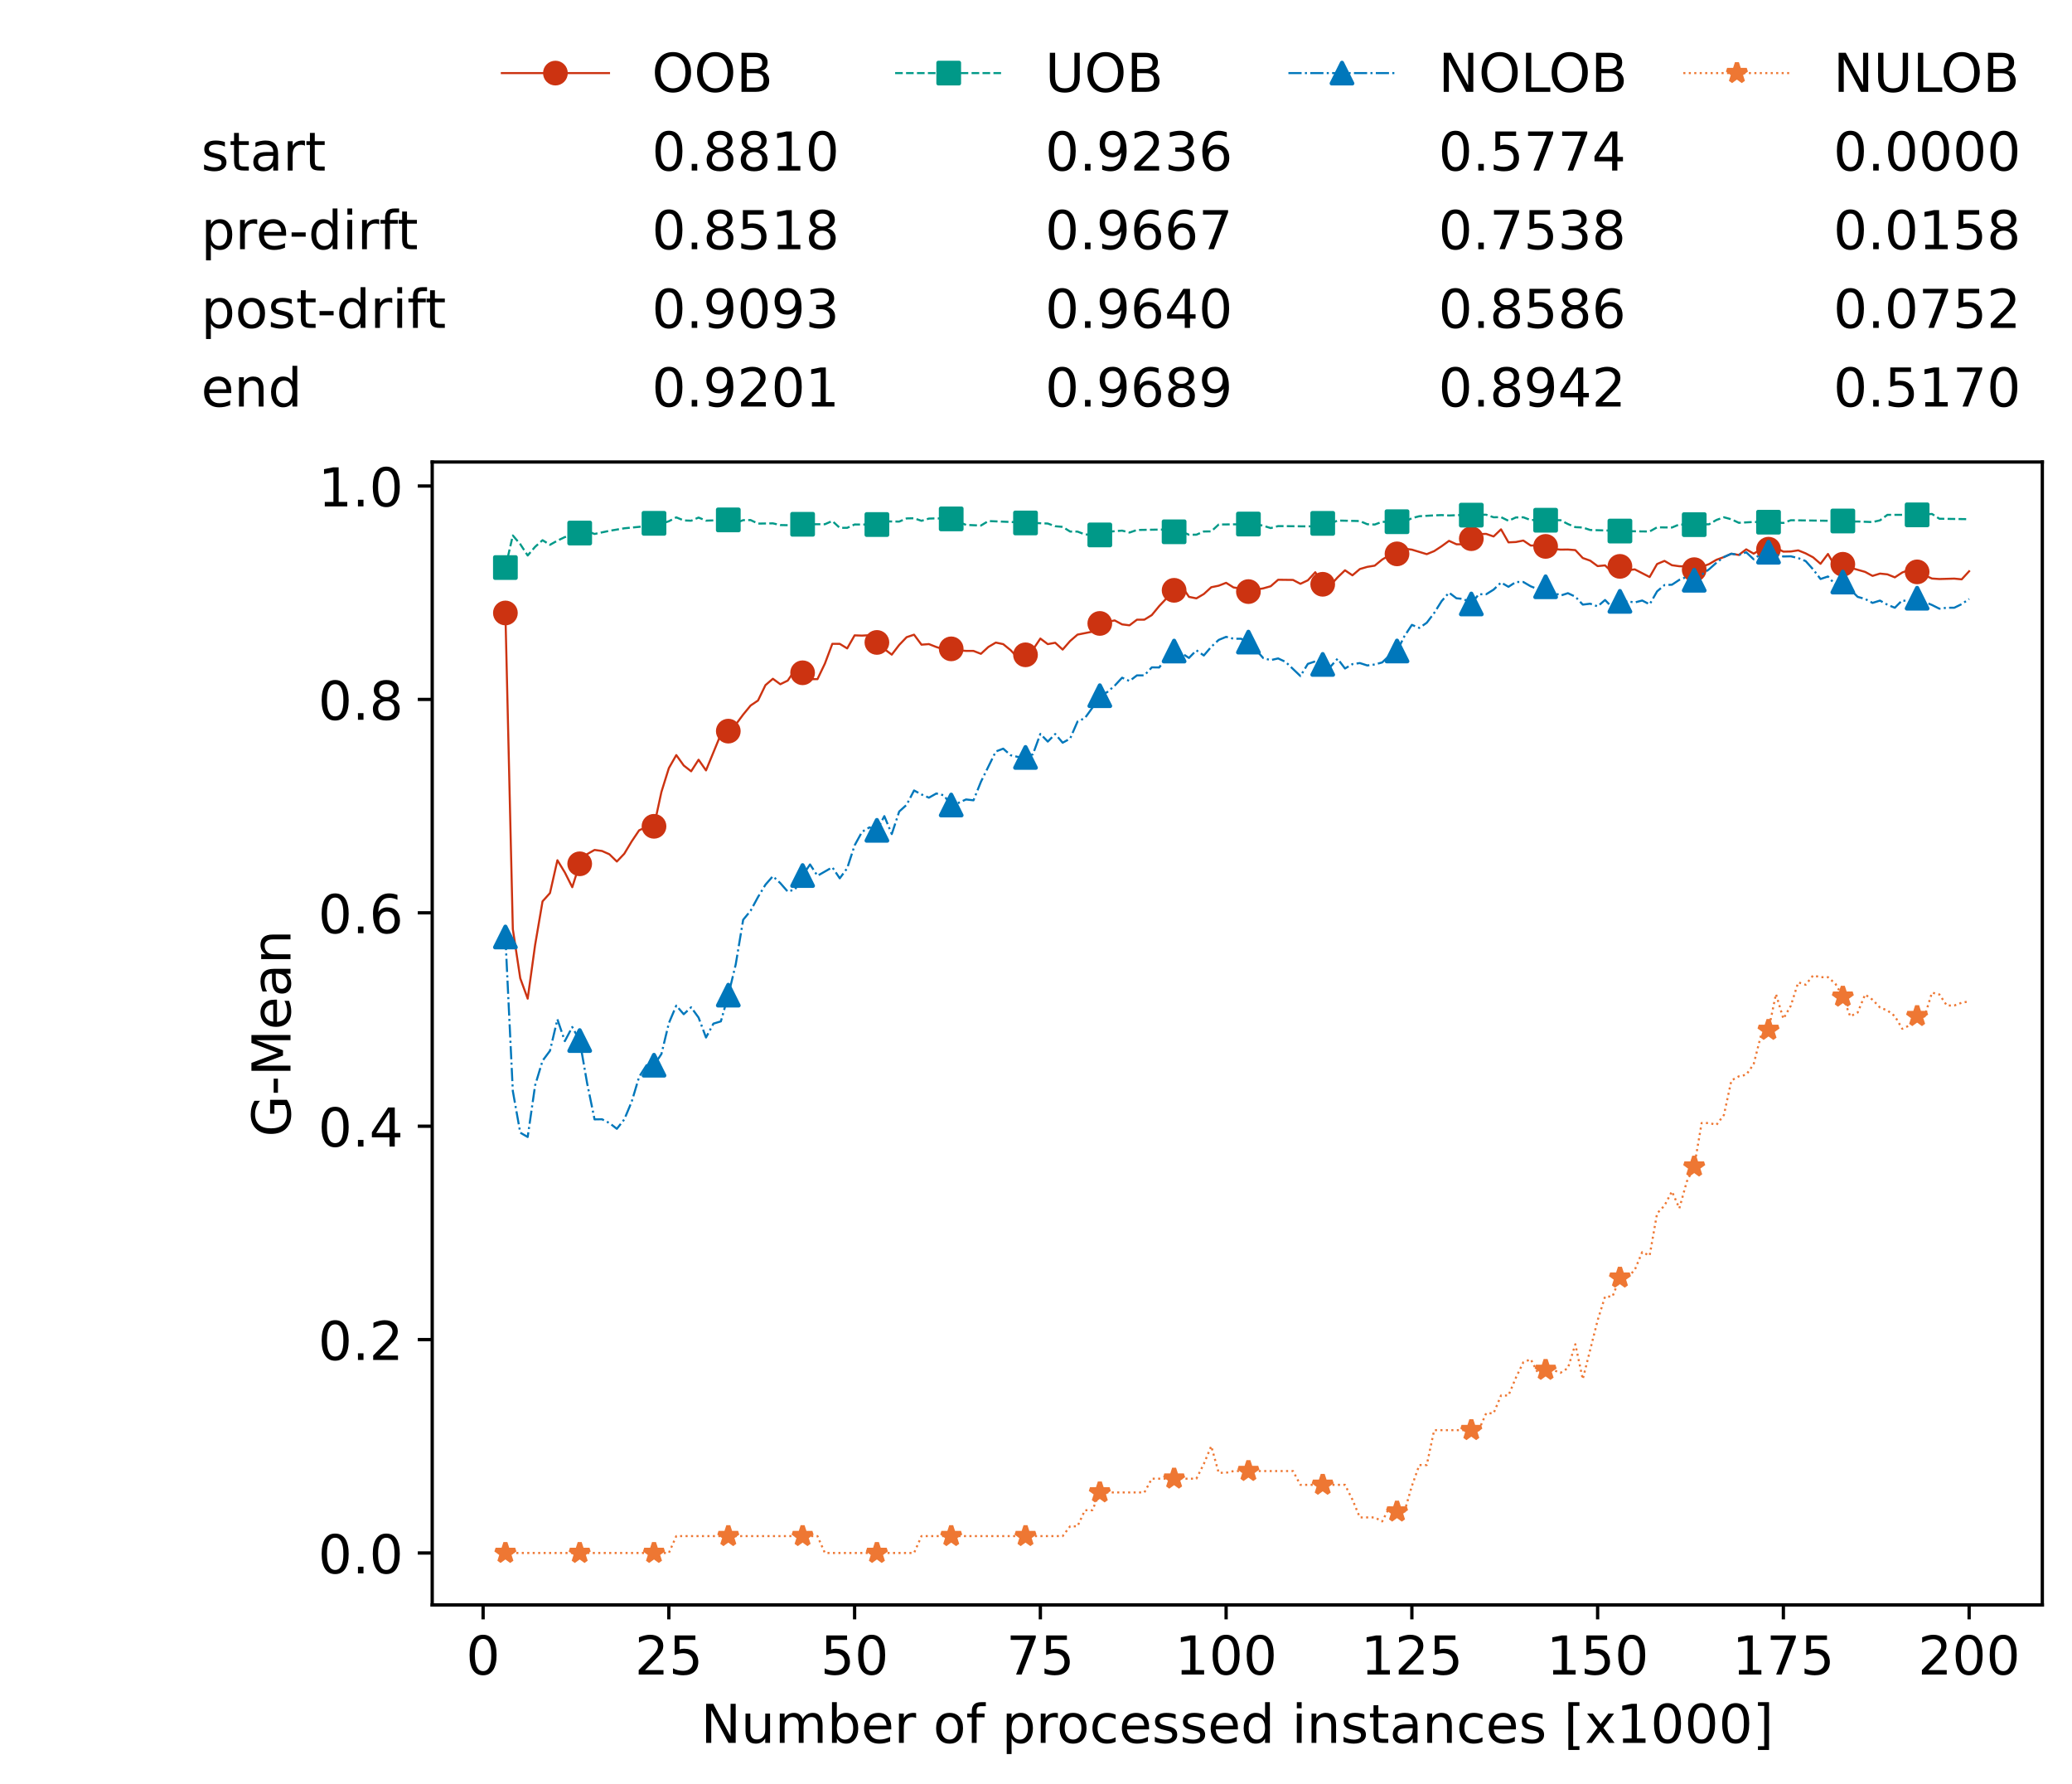 <?xml version="1.0" encoding="utf-8" standalone="no"?>
<!DOCTYPE svg PUBLIC "-//W3C//DTD SVG 1.1//EN"
  "http://www.w3.org/Graphics/SVG/1.1/DTD/svg11.dtd">
<!-- Created with matplotlib (https://matplotlib.org/) -->
<svg height="432.615pt" version="1.1" viewBox="0 0 502.65 432.615" width="502.65pt" xmlns="http://www.w3.org/2000/svg" xmlns:xlink="http://www.w3.org/1999/xlink">
 <defs>
  <style type="text/css">*{stroke-linecap:butt;stroke-linejoin:round;}</style>
 </defs>
 <g id="figure_1">
  <g id="patch_1">
   <path d="M 0 432.615 
L 502.65 432.615 
L 502.65 0 
L 0 0 
z
" style="fill:#ffffff;"/>
  </g>
  <g id="axes_1">
   <g id="patch_2">
    <path d="M 104.85 389.252 
L 495.45 389.252 
L 495.45 112.052 
L 104.85 112.052 
z
" style="fill:#ffffff;"/>
   </g>
   <g id="matplotlib.axis_1">
    <g id="xtick_1">
     <g id="line2d_1">
      <defs>
       <path d="M 0 0 
L 0 3.5 
" id="m60082917b3" style="stroke:#000000;stroke-width:0.8;"/>
      </defs>
      <g>
       <use style="stroke:#000000;stroke-width:0.8;" x="117.197" xlink:href="#m60082917b3" y="389.252"/>
      </g>
     </g>
     <g id="text_1">
      <!-- 0 -->
      <g transform="translate(113.061 406.13)scale(0.13 -0.13)">
       <defs>
        <path d="M 31.781 66.406 
Q 24.172 66.406 20.328 58.906 
Q 16.5 51.422 16.5 36.375 
Q 16.5 21.391 20.328 13.891 
Q 24.172 6.391 31.781 6.391 
Q 39.453 6.391 43.281 13.891 
Q 47.125 21.391 47.125 36.375 
Q 47.125 51.422 43.281 58.906 
Q 39.453 66.406 31.781 66.406 
z
M 31.781 74.219 
Q 44.047 74.219 50.516 64.516 
Q 56.984 54.828 56.984 36.375 
Q 56.984 17.969 50.516 8.266 
Q 44.047 -1.422 31.781 -1.422 
Q 19.531 -1.422 13.062 8.266 
Q 6.594 17.969 6.594 36.375 
Q 6.594 54.828 13.062 64.516 
Q 19.531 74.219 31.781 74.219 
z
" id="DejaVuSans-48"/>
       </defs>
       <use xlink:href="#DejaVuSans-48"/>
      </g>
     </g>
    </g>
    <g id="xtick_2">
     <g id="line2d_2">
      <g>
       <use style="stroke:#000000;stroke-width:0.8;" x="162.259" xlink:href="#m60082917b3" y="389.252"/>
      </g>
     </g>
     <g id="text_2">
      <!-- 25 -->
      <g transform="translate(153.988 406.13)scale(0.13 -0.13)">
       <defs>
        <path d="M 19.188 8.297 
L 53.609 8.297 
L 53.609 0 
L 7.328 0 
L 7.328 8.297 
Q 12.938 14.109 22.625 23.891 
Q 32.328 33.688 34.812 36.531 
Q 39.547 41.844 41.422 45.531 
Q 43.312 49.219 43.312 52.781 
Q 43.312 58.594 39.234 62.25 
Q 35.156 65.922 28.609 65.922 
Q 23.969 65.922 18.812 64.312 
Q 13.672 62.703 7.812 59.422 
L 7.812 69.391 
Q 13.766 71.781 18.938 73 
Q 24.125 74.219 28.422 74.219 
Q 39.75 74.219 46.484 68.547 
Q 53.219 62.891 53.219 53.422 
Q 53.219 48.922 51.531 44.891 
Q 49.859 40.875 45.406 35.406 
Q 44.188 33.984 37.641 27.219 
Q 31.109 20.453 19.188 8.297 
z
" id="DejaVuSans-50"/>
        <path d="M 10.797 72.906 
L 49.516 72.906 
L 49.516 64.594 
L 19.828 64.594 
L 19.828 46.734 
Q 21.969 47.469 24.109 47.828 
Q 26.266 48.188 28.422 48.188 
Q 40.625 48.188 47.75 41.5 
Q 54.891 34.812 54.891 23.391 
Q 54.891 11.625 47.562 5.094 
Q 40.234 -1.422 26.906 -1.422 
Q 22.312 -1.422 17.547 -0.641 
Q 12.797 0.141 7.719 1.703 
L 7.719 11.625 
Q 12.109 9.234 16.797 8.062 
Q 21.484 6.891 26.703 6.891 
Q 35.156 6.891 40.078 11.328 
Q 45.016 15.766 45.016 23.391 
Q 45.016 31 40.078 35.438 
Q 35.156 39.891 26.703 39.891 
Q 22.75 39.891 18.812 39.016 
Q 14.891 38.141 10.797 36.281 
z
" id="DejaVuSans-53"/>
       </defs>
       <use xlink:href="#DejaVuSans-50"/>
       <use x="63.623" xlink:href="#DejaVuSans-53"/>
      </g>
     </g>
    </g>
    <g id="xtick_3">
     <g id="line2d_3">
      <g>
       <use style="stroke:#000000;stroke-width:0.8;" x="207.322" xlink:href="#m60082917b3" y="389.252"/>
      </g>
     </g>
     <g id="text_3">
      <!-- 50 -->
      <g transform="translate(199.05 406.13)scale(0.13 -0.13)">
       <use xlink:href="#DejaVuSans-53"/>
       <use x="63.623" xlink:href="#DejaVuSans-48"/>
      </g>
     </g>
    </g>
    <g id="xtick_4">
     <g id="line2d_4">
      <g>
       <use style="stroke:#000000;stroke-width:0.8;" x="252.384" xlink:href="#m60082917b3" y="389.252"/>
      </g>
     </g>
     <g id="text_4">
      <!-- 75 -->
      <g transform="translate(244.113 406.13)scale(0.13 -0.13)">
       <defs>
        <path d="M 8.203 72.906 
L 55.078 72.906 
L 55.078 68.703 
L 28.609 0 
L 18.312 0 
L 43.219 64.594 
L 8.203 64.594 
z
" id="DejaVuSans-55"/>
       </defs>
       <use xlink:href="#DejaVuSans-55"/>
       <use x="63.623" xlink:href="#DejaVuSans-53"/>
      </g>
     </g>
    </g>
    <g id="xtick_5">
     <g id="line2d_5">
      <g>
       <use style="stroke:#000000;stroke-width:0.8;" x="297.446" xlink:href="#m60082917b3" y="389.252"/>
      </g>
     </g>
     <g id="text_5">
      <!-- 100 -->
      <g transform="translate(285.039 406.13)scale(0.13 -0.13)">
       <defs>
        <path d="M 12.406 8.297 
L 28.516 8.297 
L 28.516 63.922 
L 10.984 60.406 
L 10.984 69.391 
L 28.422 72.906 
L 38.281 72.906 
L 38.281 8.297 
L 54.391 8.297 
L 54.391 0 
L 12.406 0 
z
" id="DejaVuSans-49"/>
       </defs>
       <use xlink:href="#DejaVuSans-49"/>
       <use x="63.623" xlink:href="#DejaVuSans-48"/>
       <use x="127.246" xlink:href="#DejaVuSans-48"/>
      </g>
     </g>
    </g>
    <g id="xtick_6">
     <g id="line2d_6">
      <g>
       <use style="stroke:#000000;stroke-width:0.8;" x="342.509" xlink:href="#m60082917b3" y="389.252"/>
      </g>
     </g>
     <g id="text_6">
      <!-- 125 -->
      <g transform="translate(330.102 406.13)scale(0.13 -0.13)">
       <use xlink:href="#DejaVuSans-49"/>
       <use x="63.623" xlink:href="#DejaVuSans-50"/>
       <use x="127.246" xlink:href="#DejaVuSans-53"/>
      </g>
     </g>
    </g>
    <g id="xtick_7">
     <g id="line2d_7">
      <g>
       <use style="stroke:#000000;stroke-width:0.8;" x="387.571" xlink:href="#m60082917b3" y="389.252"/>
      </g>
     </g>
     <g id="text_7">
      <!-- 150 -->
      <g transform="translate(375.164 406.13)scale(0.13 -0.13)">
       <use xlink:href="#DejaVuSans-49"/>
       <use x="63.623" xlink:href="#DejaVuSans-53"/>
       <use x="127.246" xlink:href="#DejaVuSans-48"/>
      </g>
     </g>
    </g>
    <g id="xtick_8">
     <g id="line2d_8">
      <g>
       <use style="stroke:#000000;stroke-width:0.8;" x="432.633" xlink:href="#m60082917b3" y="389.252"/>
      </g>
     </g>
     <g id="text_8">
      <!-- 175 -->
      <g transform="translate(420.226 406.13)scale(0.13 -0.13)">
       <use xlink:href="#DejaVuSans-49"/>
       <use x="63.623" xlink:href="#DejaVuSans-55"/>
       <use x="127.246" xlink:href="#DejaVuSans-53"/>
      </g>
     </g>
    </g>
    <g id="xtick_9">
     <g id="line2d_9">
      <g>
       <use style="stroke:#000000;stroke-width:0.8;" x="477.695" xlink:href="#m60082917b3" y="389.252"/>
      </g>
     </g>
     <g id="text_9">
      <!-- 200 -->
      <g transform="translate(465.289 406.13)scale(0.13 -0.13)">
       <use xlink:href="#DejaVuSans-50"/>
       <use x="63.623" xlink:href="#DejaVuSans-48"/>
       <use x="127.246" xlink:href="#DejaVuSans-48"/>
      </g>
     </g>
    </g>
    <g id="text_10">
     <!-- Number of processed instances [x1000] -->
     <g transform="translate(170.025 422.711)scale(0.13 -0.13)">
      <defs>
       <path d="M 9.812 72.906 
L 23.094 72.906 
L 55.422 11.922 
L 55.422 72.906 
L 64.984 72.906 
L 64.984 0 
L 51.703 0 
L 19.391 60.984 
L 19.391 0 
L 9.812 0 
z
" id="DejaVuSans-78"/>
       <path d="M 8.5 21.578 
L 8.5 54.688 
L 17.484 54.688 
L 17.484 21.922 
Q 17.484 14.156 20.5 10.266 
Q 23.531 6.391 29.594 6.391 
Q 36.859 6.391 41.078 11.031 
Q 45.312 15.672 45.312 23.688 
L 45.312 54.688 
L 54.297 54.688 
L 54.297 0 
L 45.312 0 
L 45.312 8.406 
Q 42.047 3.422 37.719 1 
Q 33.406 -1.422 27.688 -1.422 
Q 18.266 -1.422 13.375 4.438 
Q 8.5 10.297 8.5 21.578 
z
M 31.109 56 
z
" id="DejaVuSans-117"/>
       <path d="M 52 44.188 
Q 55.375 50.25 60.062 53.125 
Q 64.75 56 71.094 56 
Q 79.641 56 84.281 50.016 
Q 88.922 44.047 88.922 33.016 
L 88.922 0 
L 79.891 0 
L 79.891 32.719 
Q 79.891 40.578 77.094 44.375 
Q 74.312 48.188 68.609 48.188 
Q 61.625 48.188 57.562 43.547 
Q 53.516 38.922 53.516 30.906 
L 53.516 0 
L 44.484 0 
L 44.484 32.719 
Q 44.484 40.625 41.703 44.406 
Q 38.922 48.188 33.109 48.188 
Q 26.219 48.188 22.156 43.531 
Q 18.109 38.875 18.109 30.906 
L 18.109 0 
L 9.078 0 
L 9.078 54.688 
L 18.109 54.688 
L 18.109 46.188 
Q 21.188 51.219 25.484 53.609 
Q 29.781 56 35.688 56 
Q 41.656 56 45.828 52.969 
Q 50 49.953 52 44.188 
z
" id="DejaVuSans-109"/>
       <path d="M 48.688 27.297 
Q 48.688 37.203 44.609 42.844 
Q 40.531 48.484 33.406 48.484 
Q 26.266 48.484 22.188 42.844 
Q 18.109 37.203 18.109 27.297 
Q 18.109 17.391 22.188 11.75 
Q 26.266 6.109 33.406 6.109 
Q 40.531 6.109 44.609 11.75 
Q 48.688 17.391 48.688 27.297 
z
M 18.109 46.391 
Q 20.953 51.266 25.266 53.625 
Q 29.594 56 35.594 56 
Q 45.562 56 51.781 48.094 
Q 58.016 40.188 58.016 27.297 
Q 58.016 14.406 51.781 6.484 
Q 45.562 -1.422 35.594 -1.422 
Q 29.594 -1.422 25.266 0.953 
Q 20.953 3.328 18.109 8.203 
L 18.109 0 
L 9.078 0 
L 9.078 75.984 
L 18.109 75.984 
z
" id="DejaVuSans-98"/>
       <path d="M 56.203 29.594 
L 56.203 25.203 
L 14.891 25.203 
Q 15.484 15.922 20.484 11.062 
Q 25.484 6.203 34.422 6.203 
Q 39.594 6.203 44.453 7.469 
Q 49.312 8.734 54.109 11.281 
L 54.109 2.781 
Q 49.266 0.734 44.188 -0.344 
Q 39.109 -1.422 33.891 -1.422 
Q 20.797 -1.422 13.156 6.188 
Q 5.516 13.812 5.516 26.812 
Q 5.516 40.234 12.766 48.109 
Q 20.016 56 32.328 56 
Q 43.359 56 49.781 48.891 
Q 56.203 41.797 56.203 29.594 
z
M 47.219 32.234 
Q 47.125 39.594 43.094 43.984 
Q 39.062 48.391 32.422 48.391 
Q 24.906 48.391 20.391 44.141 
Q 15.875 39.891 15.188 32.172 
z
" id="DejaVuSans-101"/>
       <path d="M 41.109 46.297 
Q 39.594 47.172 37.812 47.578 
Q 36.031 48 33.891 48 
Q 26.266 48 22.188 43.047 
Q 18.109 38.094 18.109 28.812 
L 18.109 0 
L 9.078 0 
L 9.078 54.688 
L 18.109 54.688 
L 18.109 46.188 
Q 20.953 51.172 25.484 53.578 
Q 30.031 56 36.531 56 
Q 37.453 56 38.578 55.875 
Q 39.703 55.766 41.062 55.516 
z
" id="DejaVuSans-114"/>
       <path id="DejaVuSans-32"/>
       <path d="M 30.609 48.391 
Q 23.391 48.391 19.188 42.75 
Q 14.984 37.109 14.984 27.297 
Q 14.984 17.484 19.156 11.844 
Q 23.344 6.203 30.609 6.203 
Q 37.797 6.203 41.984 11.859 
Q 46.188 17.531 46.188 27.297 
Q 46.188 37.016 41.984 42.703 
Q 37.797 48.391 30.609 48.391 
z
M 30.609 56 
Q 42.328 56 49.016 48.375 
Q 55.719 40.766 55.719 27.297 
Q 55.719 13.875 49.016 6.219 
Q 42.328 -1.422 30.609 -1.422 
Q 18.844 -1.422 12.172 6.219 
Q 5.516 13.875 5.516 27.297 
Q 5.516 40.766 12.172 48.375 
Q 18.844 56 30.609 56 
z
" id="DejaVuSans-111"/>
       <path d="M 37.109 75.984 
L 37.109 68.5 
L 28.516 68.5 
Q 23.688 68.5 21.797 66.547 
Q 19.922 64.594 19.922 59.516 
L 19.922 54.688 
L 34.719 54.688 
L 34.719 47.703 
L 19.922 47.703 
L 19.922 0 
L 10.891 0 
L 10.891 47.703 
L 2.297 47.703 
L 2.297 54.688 
L 10.891 54.688 
L 10.891 58.5 
Q 10.891 67.625 15.141 71.797 
Q 19.391 75.984 28.609 75.984 
z
" id="DejaVuSans-102"/>
       <path d="M 18.109 8.203 
L 18.109 -20.797 
L 9.078 -20.797 
L 9.078 54.688 
L 18.109 54.688 
L 18.109 46.391 
Q 20.953 51.266 25.266 53.625 
Q 29.594 56 35.594 56 
Q 45.562 56 51.781 48.094 
Q 58.016 40.188 58.016 27.297 
Q 58.016 14.406 51.781 6.484 
Q 45.562 -1.422 35.594 -1.422 
Q 29.594 -1.422 25.266 0.953 
Q 20.953 3.328 18.109 8.203 
z
M 48.688 27.297 
Q 48.688 37.203 44.609 42.844 
Q 40.531 48.484 33.406 48.484 
Q 26.266 48.484 22.188 42.844 
Q 18.109 37.203 18.109 27.297 
Q 18.109 17.391 22.188 11.75 
Q 26.266 6.109 33.406 6.109 
Q 40.531 6.109 44.609 11.75 
Q 48.688 17.391 48.688 27.297 
z
" id="DejaVuSans-112"/>
       <path d="M 48.781 52.594 
L 48.781 44.188 
Q 44.969 46.297 41.141 47.344 
Q 37.312 48.391 33.406 48.391 
Q 24.656 48.391 19.812 42.844 
Q 14.984 37.312 14.984 27.297 
Q 14.984 17.281 19.812 11.734 
Q 24.656 6.203 33.406 6.203 
Q 37.312 6.203 41.141 7.25 
Q 44.969 8.297 48.781 10.406 
L 48.781 2.094 
Q 45.016 0.344 40.984 -0.531 
Q 36.969 -1.422 32.422 -1.422 
Q 20.062 -1.422 12.781 6.344 
Q 5.516 14.109 5.516 27.297 
Q 5.516 40.672 12.859 48.328 
Q 20.219 56 33.016 56 
Q 37.156 56 41.109 55.141 
Q 45.062 54.297 48.781 52.594 
z
" id="DejaVuSans-99"/>
       <path d="M 44.281 53.078 
L 44.281 44.578 
Q 40.484 46.531 36.375 47.5 
Q 32.281 48.484 27.875 48.484 
Q 21.188 48.484 17.844 46.438 
Q 14.5 44.391 14.5 40.281 
Q 14.5 37.156 16.891 35.375 
Q 19.281 33.594 26.516 31.984 
L 29.594 31.297 
Q 39.156 29.25 43.188 25.516 
Q 47.219 21.781 47.219 15.094 
Q 47.219 7.469 41.188 3.016 
Q 35.156 -1.422 24.609 -1.422 
Q 20.219 -1.422 15.453 -0.562 
Q 10.688 0.297 5.422 2 
L 5.422 11.281 
Q 10.406 8.688 15.234 7.391 
Q 20.062 6.109 24.812 6.109 
Q 31.156 6.109 34.562 8.281 
Q 37.984 10.453 37.984 14.406 
Q 37.984 18.062 35.516 20.016 
Q 33.062 21.969 24.703 23.781 
L 21.578 24.516 
Q 13.234 26.266 9.516 29.906 
Q 5.812 33.547 5.812 39.891 
Q 5.812 47.609 11.281 51.797 
Q 16.75 56 26.812 56 
Q 31.781 56 36.172 55.266 
Q 40.578 54.547 44.281 53.078 
z
" id="DejaVuSans-115"/>
       <path d="M 45.406 46.391 
L 45.406 75.984 
L 54.391 75.984 
L 54.391 0 
L 45.406 0 
L 45.406 8.203 
Q 42.578 3.328 38.25 0.953 
Q 33.938 -1.422 27.875 -1.422 
Q 17.969 -1.422 11.734 6.484 
Q 5.516 14.406 5.516 27.297 
Q 5.516 40.188 11.734 48.094 
Q 17.969 56 27.875 56 
Q 33.938 56 38.25 53.625 
Q 42.578 51.266 45.406 46.391 
z
M 14.797 27.297 
Q 14.797 17.391 18.875 11.75 
Q 22.953 6.109 30.078 6.109 
Q 37.203 6.109 41.297 11.75 
Q 45.406 17.391 45.406 27.297 
Q 45.406 37.203 41.297 42.844 
Q 37.203 48.484 30.078 48.484 
Q 22.953 48.484 18.875 42.844 
Q 14.797 37.203 14.797 27.297 
z
" id="DejaVuSans-100"/>
       <path d="M 9.422 54.688 
L 18.406 54.688 
L 18.406 0 
L 9.422 0 
z
M 9.422 75.984 
L 18.406 75.984 
L 18.406 64.594 
L 9.422 64.594 
z
" id="DejaVuSans-105"/>
       <path d="M 54.891 33.016 
L 54.891 0 
L 45.906 0 
L 45.906 32.719 
Q 45.906 40.484 42.875 44.328 
Q 39.844 48.188 33.797 48.188 
Q 26.516 48.188 22.312 43.547 
Q 18.109 38.922 18.109 30.906 
L 18.109 0 
L 9.078 0 
L 9.078 54.688 
L 18.109 54.688 
L 18.109 46.188 
Q 21.344 51.125 25.703 53.562 
Q 30.078 56 35.797 56 
Q 45.219 56 50.047 50.172 
Q 54.891 44.344 54.891 33.016 
z
" id="DejaVuSans-110"/>
       <path d="M 18.312 70.219 
L 18.312 54.688 
L 36.812 54.688 
L 36.812 47.703 
L 18.312 47.703 
L 18.312 18.016 
Q 18.312 11.328 20.141 9.422 
Q 21.969 7.516 27.594 7.516 
L 36.812 7.516 
L 36.812 0 
L 27.594 0 
Q 17.188 0 13.234 3.875 
Q 9.281 7.766 9.281 18.016 
L 9.281 47.703 
L 2.688 47.703 
L 2.688 54.688 
L 9.281 54.688 
L 9.281 70.219 
z
" id="DejaVuSans-116"/>
       <path d="M 34.281 27.484 
Q 23.391 27.484 19.188 25 
Q 14.984 22.516 14.984 16.5 
Q 14.984 11.719 18.141 8.906 
Q 21.297 6.109 26.703 6.109 
Q 34.188 6.109 38.703 11.406 
Q 43.219 16.703 43.219 25.484 
L 43.219 27.484 
z
M 52.203 31.203 
L 52.203 0 
L 43.219 0 
L 43.219 8.297 
Q 40.141 3.328 35.547 0.953 
Q 30.953 -1.422 24.312 -1.422 
Q 15.922 -1.422 10.953 3.297 
Q 6 8.016 6 15.922 
Q 6 25.141 12.172 29.828 
Q 18.359 34.516 30.609 34.516 
L 43.219 34.516 
L 43.219 35.406 
Q 43.219 41.609 39.141 45 
Q 35.062 48.391 27.688 48.391 
Q 23 48.391 18.547 47.266 
Q 14.109 46.141 10.016 43.891 
L 10.016 52.203 
Q 14.938 54.109 19.578 55.047 
Q 24.219 56 28.609 56 
Q 40.484 56 46.344 49.844 
Q 52.203 43.703 52.203 31.203 
z
" id="DejaVuSans-97"/>
       <path d="M 8.594 75.984 
L 29.297 75.984 
L 29.297 69 
L 17.578 69 
L 17.578 -6.203 
L 29.297 -6.203 
L 29.297 -13.188 
L 8.594 -13.188 
z
" id="DejaVuSans-91"/>
       <path d="M 54.891 54.688 
L 35.109 28.078 
L 55.906 0 
L 45.312 0 
L 29.391 21.484 
L 13.484 0 
L 2.875 0 
L 24.125 28.609 
L 4.688 54.688 
L 15.281 54.688 
L 29.781 35.203 
L 44.281 54.688 
z
" id="DejaVuSans-120"/>
       <path d="M 30.422 75.984 
L 30.422 -13.188 
L 9.719 -13.188 
L 9.719 -6.203 
L 21.391 -6.203 
L 21.391 69 
L 9.719 69 
L 9.719 75.984 
z
" id="DejaVuSans-93"/>
      </defs>
      <use xlink:href="#DejaVuSans-78"/>
      <use x="74.805" xlink:href="#DejaVuSans-117"/>
      <use x="138.184" xlink:href="#DejaVuSans-109"/>
      <use x="235.596" xlink:href="#DejaVuSans-98"/>
      <use x="299.072" xlink:href="#DejaVuSans-101"/>
      <use x="360.596" xlink:href="#DejaVuSans-114"/>
      <use x="401.709" xlink:href="#DejaVuSans-32"/>
      <use x="433.496" xlink:href="#DejaVuSans-111"/>
      <use x="494.678" xlink:href="#DejaVuSans-102"/>
      <use x="529.883" xlink:href="#DejaVuSans-32"/>
      <use x="561.67" xlink:href="#DejaVuSans-112"/>
      <use x="625.146" xlink:href="#DejaVuSans-114"/>
      <use x="664.01" xlink:href="#DejaVuSans-111"/>
      <use x="725.191" xlink:href="#DejaVuSans-99"/>
      <use x="780.172" xlink:href="#DejaVuSans-101"/>
      <use x="841.695" xlink:href="#DejaVuSans-115"/>
      <use x="893.795" xlink:href="#DejaVuSans-115"/>
      <use x="945.895" xlink:href="#DejaVuSans-101"/>
      <use x="1007.418" xlink:href="#DejaVuSans-100"/>
      <use x="1070.895" xlink:href="#DejaVuSans-32"/>
      <use x="1102.682" xlink:href="#DejaVuSans-105"/>
      <use x="1130.465" xlink:href="#DejaVuSans-110"/>
      <use x="1193.844" xlink:href="#DejaVuSans-115"/>
      <use x="1245.943" xlink:href="#DejaVuSans-116"/>
      <use x="1285.152" xlink:href="#DejaVuSans-97"/>
      <use x="1346.432" xlink:href="#DejaVuSans-110"/>
      <use x="1409.811" xlink:href="#DejaVuSans-99"/>
      <use x="1464.791" xlink:href="#DejaVuSans-101"/>
      <use x="1526.314" xlink:href="#DejaVuSans-115"/>
      <use x="1578.414" xlink:href="#DejaVuSans-32"/>
      <use x="1610.201" xlink:href="#DejaVuSans-91"/>
      <use x="1649.215" xlink:href="#DejaVuSans-120"/>
      <use x="1708.395" xlink:href="#DejaVuSans-49"/>
      <use x="1772.018" xlink:href="#DejaVuSans-48"/>
      <use x="1835.641" xlink:href="#DejaVuSans-48"/>
      <use x="1899.264" xlink:href="#DejaVuSans-48"/>
      <use x="1962.887" xlink:href="#DejaVuSans-93"/>
     </g>
    </g>
   </g>
   <g id="matplotlib.axis_2">
    <g id="ytick_1">
     <g id="line2d_10">
      <defs>
       <path d="M 0 0 
L -3.5 0 
" id="mad43a73efc" style="stroke:#000000;stroke-width:0.8;"/>
      </defs>
      <g>
       <use style="stroke:#000000;stroke-width:0.8;" x="104.85" xlink:href="#mad43a73efc" y="376.652"/>
      </g>
     </g>
     <g id="text_11">
      <!-- 0.0 -->
      <g transform="translate(77.176 381.591)scale(0.13 -0.13)">
       <defs>
        <path d="M 10.688 12.406 
L 21 12.406 
L 21 0 
L 10.688 0 
z
" id="DejaVuSans-46"/>
       </defs>
       <use xlink:href="#DejaVuSans-48"/>
       <use x="63.623" xlink:href="#DejaVuSans-46"/>
       <use x="95.41" xlink:href="#DejaVuSans-48"/>
      </g>
     </g>
    </g>
    <g id="ytick_2">
     <g id="line2d_11">
      <g>
       <use style="stroke:#000000;stroke-width:0.8;" x="104.85" xlink:href="#mad43a73efc" y="324.897"/>
      </g>
     </g>
     <g id="text_12">
      <!-- 0.2 -->
      <g transform="translate(77.176 329.836)scale(0.13 -0.13)">
       <use xlink:href="#DejaVuSans-48"/>
       <use x="63.623" xlink:href="#DejaVuSans-46"/>
       <use x="95.41" xlink:href="#DejaVuSans-50"/>
      </g>
     </g>
    </g>
    <g id="ytick_3">
     <g id="line2d_12">
      <g>
       <use style="stroke:#000000;stroke-width:0.8;" x="104.85" xlink:href="#mad43a73efc" y="273.142"/>
      </g>
     </g>
     <g id="text_13">
      <!-- 0.4 -->
      <g transform="translate(77.176 278.081)scale(0.13 -0.13)">
       <defs>
        <path d="M 37.797 64.312 
L 12.891 25.391 
L 37.797 25.391 
z
M 35.203 72.906 
L 47.609 72.906 
L 47.609 25.391 
L 58.016 25.391 
L 58.016 17.188 
L 47.609 17.188 
L 47.609 0 
L 37.797 0 
L 37.797 17.188 
L 4.891 17.188 
L 4.891 26.703 
z
" id="DejaVuSans-52"/>
       </defs>
       <use xlink:href="#DejaVuSans-48"/>
       <use x="63.623" xlink:href="#DejaVuSans-46"/>
       <use x="95.41" xlink:href="#DejaVuSans-52"/>
      </g>
     </g>
    </g>
    <g id="ytick_4">
     <g id="line2d_13">
      <g>
       <use style="stroke:#000000;stroke-width:0.8;" x="104.85" xlink:href="#mad43a73efc" y="221.388"/>
      </g>
     </g>
     <g id="text_14">
      <!-- 0.6 -->
      <g transform="translate(77.176 226.327)scale(0.13 -0.13)">
       <defs>
        <path d="M 33.016 40.375 
Q 26.375 40.375 22.484 35.828 
Q 18.609 31.297 18.609 23.391 
Q 18.609 15.531 22.484 10.953 
Q 26.375 6.391 33.016 6.391 
Q 39.656 6.391 43.531 10.953 
Q 47.406 15.531 47.406 23.391 
Q 47.406 31.297 43.531 35.828 
Q 39.656 40.375 33.016 40.375 
z
M 52.594 71.297 
L 52.594 62.312 
Q 48.875 64.062 45.094 64.984 
Q 41.312 65.922 37.594 65.922 
Q 27.828 65.922 22.672 59.328 
Q 17.531 52.734 16.797 39.406 
Q 19.672 43.656 24.016 45.922 
Q 28.375 48.188 33.594 48.188 
Q 44.578 48.188 50.953 41.516 
Q 57.328 34.859 57.328 23.391 
Q 57.328 12.156 50.688 5.359 
Q 44.047 -1.422 33.016 -1.422 
Q 20.359 -1.422 13.672 8.266 
Q 6.984 17.969 6.984 36.375 
Q 6.984 53.656 15.188 63.938 
Q 23.391 74.219 37.203 74.219 
Q 40.922 74.219 44.703 73.484 
Q 48.484 72.75 52.594 71.297 
z
" id="DejaVuSans-54"/>
       </defs>
       <use xlink:href="#DejaVuSans-48"/>
       <use x="63.623" xlink:href="#DejaVuSans-46"/>
       <use x="95.41" xlink:href="#DejaVuSans-54"/>
      </g>
     </g>
    </g>
    <g id="ytick_5">
     <g id="line2d_14">
      <g>
       <use style="stroke:#000000;stroke-width:0.8;" x="104.85" xlink:href="#mad43a73efc" y="169.633"/>
      </g>
     </g>
     <g id="text_15">
      <!-- 0.8 -->
      <g transform="translate(77.176 174.572)scale(0.13 -0.13)">
       <defs>
        <path d="M 31.781 34.625 
Q 24.75 34.625 20.719 30.859 
Q 16.703 27.094 16.703 20.516 
Q 16.703 13.922 20.719 10.156 
Q 24.75 6.391 31.781 6.391 
Q 38.812 6.391 42.859 10.172 
Q 46.922 13.969 46.922 20.516 
Q 46.922 27.094 42.891 30.859 
Q 38.875 34.625 31.781 34.625 
z
M 21.922 38.812 
Q 15.578 40.375 12.031 44.719 
Q 8.5 49.078 8.5 55.328 
Q 8.5 64.062 14.719 69.141 
Q 20.953 74.219 31.781 74.219 
Q 42.672 74.219 48.875 69.141 
Q 55.078 64.062 55.078 55.328 
Q 55.078 49.078 51.531 44.719 
Q 48 40.375 41.703 38.812 
Q 48.828 37.156 52.797 32.312 
Q 56.781 27.484 56.781 20.516 
Q 56.781 9.906 50.312 4.234 
Q 43.844 -1.422 31.781 -1.422 
Q 19.734 -1.422 13.25 4.234 
Q 6.781 9.906 6.781 20.516 
Q 6.781 27.484 10.781 32.312 
Q 14.797 37.156 21.922 38.812 
z
M 18.312 54.391 
Q 18.312 48.734 21.844 45.562 
Q 25.391 42.391 31.781 42.391 
Q 38.141 42.391 41.719 45.562 
Q 45.312 48.734 45.312 54.391 
Q 45.312 60.062 41.719 63.234 
Q 38.141 66.406 31.781 66.406 
Q 25.391 66.406 21.844 63.234 
Q 18.312 60.062 18.312 54.391 
z
" id="DejaVuSans-56"/>
       </defs>
       <use xlink:href="#DejaVuSans-48"/>
       <use x="63.623" xlink:href="#DejaVuSans-46"/>
       <use x="95.41" xlink:href="#DejaVuSans-56"/>
      </g>
     </g>
    </g>
    <g id="ytick_6">
     <g id="line2d_15">
      <g>
       <use style="stroke:#000000;stroke-width:0.8;" x="104.85" xlink:href="#mad43a73efc" y="117.878"/>
      </g>
     </g>
     <g id="text_16">
      <!-- 1.0 -->
      <g transform="translate(77.176 122.817)scale(0.13 -0.13)">
       <use xlink:href="#DejaVuSans-49"/>
       <use x="63.623" xlink:href="#DejaVuSans-46"/>
       <use x="95.41" xlink:href="#DejaVuSans-48"/>
      </g>
     </g>
    </g>
    <g id="text_17">
     <!-- G-Mean -->
     <g transform="translate(70.472 275.744)rotate(-90)scale(0.13 -0.13)">
      <defs>
       <path d="M 59.516 10.406 
L 59.516 29.984 
L 43.406 29.984 
L 43.406 38.094 
L 69.281 38.094 
L 69.281 6.781 
Q 63.578 2.734 56.688 0.656 
Q 49.812 -1.422 42 -1.422 
Q 24.906 -1.422 15.25 8.562 
Q 5.609 18.562 5.609 36.375 
Q 5.609 54.25 15.25 64.234 
Q 24.906 74.219 42 74.219 
Q 49.125 74.219 55.547 72.453 
Q 61.969 70.703 67.391 67.281 
L 67.391 56.781 
Q 61.922 61.422 55.766 63.766 
Q 49.609 66.109 42.828 66.109 
Q 29.438 66.109 22.719 58.641 
Q 16.016 51.172 16.016 36.375 
Q 16.016 21.625 22.719 14.156 
Q 29.438 6.688 42.828 6.688 
Q 48.047 6.688 52.141 7.594 
Q 56.25 8.5 59.516 10.406 
z
" id="DejaVuSans-71"/>
       <path d="M 4.891 31.391 
L 31.203 31.391 
L 31.203 23.391 
L 4.891 23.391 
z
" id="DejaVuSans-45"/>
       <path d="M 9.812 72.906 
L 24.516 72.906 
L 43.109 23.297 
L 61.812 72.906 
L 76.516 72.906 
L 76.516 0 
L 66.891 0 
L 66.891 64.016 
L 48.094 14.016 
L 38.188 14.016 
L 19.391 64.016 
L 19.391 0 
L 9.812 0 
z
" id="DejaVuSans-77"/>
      </defs>
      <use xlink:href="#DejaVuSans-71"/>
      <use x="77.49" xlink:href="#DejaVuSans-45"/>
      <use x="113.574" xlink:href="#DejaVuSans-77"/>
      <use x="199.854" xlink:href="#DejaVuSans-101"/>
      <use x="261.377" xlink:href="#DejaVuSans-97"/>
      <use x="322.656" xlink:href="#DejaVuSans-110"/>
     </g>
    </g>
   </g>
   <g id="line2d_16"/>
   <g id="line2d_17"/>
   <g id="line2d_18"/>
   <g id="line2d_19"/>
   <g id="line2d_20"/>
   <g id="line2d_21">
    <path clip-path="url(#pdd0b3aea54)" d="M 122.605 148.666 
L 124.407 225.346 
L 126.21 237.264 
L 128.012 242.209 
L 129.815 229.17 
L 131.617 218.607 
L 133.419 216.602 
L 135.222 208.638 
L 137.024 211.597 
L 138.827 215.177 
L 140.629 209.504 
L 142.432 207.156 
L 144.234 206.14 
L 146.037 206.389 
L 147.839 207.191 
L 149.642 208.946 
L 151.444 207.062 
L 153.247 204.059 
L 155.049 201.377 
L 156.852 200.551 
L 158.654 200.407 
L 160.457 192.066 
L 162.259 186.294 
L 164.062 183.13 
L 165.864 185.657 
L 167.667 187.065 
L 169.469 184.258 
L 171.272 186.846 
L 174.877 178.072 
L 176.679 177.324 
L 178.482 175.736 
L 180.284 173.31 
L 182.087 171.114 
L 183.889 169.895 
L 185.692 166.171 
L 187.494 164.626 
L 189.297 165.947 
L 191.099 165.07 
L 192.902 162.422 
L 194.704 163.173 
L 196.507 164.703 
L 198.309 164.715 
L 200.112 160.947 
L 201.914 156.152 
L 203.717 156.156 
L 205.519 157.261 
L 207.322 154.097 
L 209.124 154.155 
L 210.927 154.061 
L 214.532 157.418 
L 216.334 158.771 
L 218.137 156.419 
L 219.939 154.538 
L 221.742 153.931 
L 223.544 156.356 
L 225.347 156.216 
L 227.149 156.922 
L 228.952 157.486 
L 230.754 157.37 
L 232.557 157.721 
L 234.359 157.865 
L 236.162 157.871 
L 237.964 158.572 
L 239.767 156.91 
L 241.569 155.846 
L 243.372 156.227 
L 245.174 157.689 
L 246.976 159.591 
L 248.779 158.816 
L 250.581 157.561 
L 252.384 154.87 
L 254.186 156.221 
L 255.989 155.891 
L 257.791 157.544 
L 259.594 155.474 
L 261.396 153.915 
L 265.001 153.202 
L 266.804 151.204 
L 270.409 150.472 
L 272.211 151.435 
L 274.014 151.659 
L 275.816 150.296 
L 277.619 150.285 
L 279.421 149.173 
L 281.224 146.976 
L 284.829 143.172 
L 286.631 142.082 
L 288.434 144.758 
L 290.236 145.124 
L 292.039 144.073 
L 293.841 142.425 
L 295.644 142.053 
L 297.446 141.352 
L 299.249 142.475 
L 301.051 142.755 
L 302.854 143.48 
L 304.656 143.012 
L 306.459 142.696 
L 308.261 142.183 
L 310.064 140.609 
L 313.669 140.653 
L 315.471 141.592 
L 317.274 140.747 
L 319.076 138.788 
L 320.879 141.707 
L 322.681 142.022 
L 324.484 140.039 
L 326.286 138.316 
L 328.089 139.538 
L 329.891 138.012 
L 331.694 137.483 
L 333.496 137.19 
L 335.299 135.714 
L 337.101 134.647 
L 338.904 134.332 
L 340.706 133.063 
L 342.509 133.307 
L 346.114 134.402 
L 347.916 133.664 
L 349.719 132.487 
L 351.521 131.175 
L 353.324 132.003 
L 355.126 132.016 
L 356.928 130.646 
L 358.731 129.516 
L 360.533 129.491 
L 362.336 130.11 
L 364.138 128.382 
L 365.941 131.541 
L 367.743 131.457 
L 369.546 131.1 
L 371.348 132.316 
L 373.151 132.257 
L 374.953 132.521 
L 376.756 133.122 
L 378.558 133.301 
L 380.361 133.277 
L 382.163 133.421 
L 383.966 135.337 
L 385.768 135.974 
L 387.571 137.297 
L 389.373 137.126 
L 391.176 138.861 
L 392.978 137.364 
L 394.781 138.309 
L 396.583 138.092 
L 400.188 139.946 
L 401.991 136.795 
L 403.793 136.037 
L 405.596 137.084 
L 407.398 137.334 
L 409.201 137.366 
L 411.003 138.164 
L 414.608 136.812 
L 416.411 135.757 
L 418.213 135.101 
L 420.016 134.291 
L 421.818 134.595 
L 423.621 133.233 
L 425.423 134.277 
L 427.226 133.222 
L 429.028 133.196 
L 430.831 132.889 
L 432.633 133.789 
L 434.436 133.754 
L 436.238 133.484 
L 438.041 134.21 
L 439.843 135.168 
L 441.646 136.738 
L 443.448 134.355 
L 445.251 137.482 
L 447.053 136.856 
L 448.856 137.676 
L 452.461 138.702 
L 454.263 139.673 
L 456.066 139.116 
L 457.868 139.3 
L 459.671 140.026 
L 461.473 138.85 
L 463.276 138.169 
L 465.078 138.701 
L 468.683 140.315 
L 470.485 140.434 
L 474.09 140.334 
L 475.893 140.508 
L 477.695 138.547 
L 477.695 138.547 
" style="fill:none;stroke:#cc3311;stroke-linecap:square;stroke-width:0.5;"/>
    <defs>
     <path d="M 0 2.5 
C 0.663 2.5 1.299 2.237 1.768 1.768 
C 2.237 1.299 2.5 0.663 2.5 0 
C 2.5 -0.663 2.237 -1.299 1.768 -1.768 
C 1.299 -2.237 0.663 -2.5 0 -2.5 
C -0.663 -2.5 -1.299 -2.237 -1.768 -1.768 
C -2.237 -1.299 -2.5 -0.663 -2.5 0 
C -2.5 0.663 -2.237 1.299 -1.768 1.768 
C -1.299 2.237 -0.663 2.5 0 2.5 
z
" id="m9e5afec676" style="stroke:#cc3311;"/>
    </defs>
    <g clip-path="url(#pdd0b3aea54)">
     <use style="fill:#cc3311;stroke:#cc3311;" x="122.605" xlink:href="#m9e5afec676" y="148.666"/>
     <use style="fill:#cc3311;stroke:#cc3311;" x="140.629" xlink:href="#m9e5afec676" y="209.504"/>
     <use style="fill:#cc3311;stroke:#cc3311;" x="158.654" xlink:href="#m9e5afec676" y="200.407"/>
     <use style="fill:#cc3311;stroke:#cc3311;" x="176.679" xlink:href="#m9e5afec676" y="177.324"/>
     <use style="fill:#cc3311;stroke:#cc3311;" x="194.704" xlink:href="#m9e5afec676" y="163.173"/>
     <use style="fill:#cc3311;stroke:#cc3311;" x="212.729" xlink:href="#m9e5afec676" y="155.811"/>
     <use style="fill:#cc3311;stroke:#cc3311;" x="230.754" xlink:href="#m9e5afec676" y="157.37"/>
     <use style="fill:#cc3311;stroke:#cc3311;" x="248.779" xlink:href="#m9e5afec676" y="158.816"/>
     <use style="fill:#cc3311;stroke:#cc3311;" x="266.804" xlink:href="#m9e5afec676" y="151.204"/>
     <use style="fill:#cc3311;stroke:#cc3311;" x="284.829" xlink:href="#m9e5afec676" y="143.172"/>
     <use style="fill:#cc3311;stroke:#cc3311;" x="302.854" xlink:href="#m9e5afec676" y="143.48"/>
     <use style="fill:#cc3311;stroke:#cc3311;" x="320.879" xlink:href="#m9e5afec676" y="141.707"/>
     <use style="fill:#cc3311;stroke:#cc3311;" x="338.904" xlink:href="#m9e5afec676" y="134.332"/>
     <use style="fill:#cc3311;stroke:#cc3311;" x="356.928" xlink:href="#m9e5afec676" y="130.646"/>
     <use style="fill:#cc3311;stroke:#cc3311;" x="374.953" xlink:href="#m9e5afec676" y="132.521"/>
     <use style="fill:#cc3311;stroke:#cc3311;" x="392.978" xlink:href="#m9e5afec676" y="137.364"/>
     <use style="fill:#cc3311;stroke:#cc3311;" x="411.003" xlink:href="#m9e5afec676" y="138.164"/>
     <use style="fill:#cc3311;stroke:#cc3311;" x="429.028" xlink:href="#m9e5afec676" y="133.196"/>
     <use style="fill:#cc3311;stroke:#cc3311;" x="447.053" xlink:href="#m9e5afec676" y="136.856"/>
     <use style="fill:#cc3311;stroke:#cc3311;" x="465.078" xlink:href="#m9e5afec676" y="138.701"/>
    </g>
   </g>
   <g id="line2d_22"/>
   <g id="line2d_23"/>
   <g id="line2d_24"/>
   <g id="line2d_25"/>
   <g id="line2d_26">
    <path clip-path="url(#pdd0b3aea54)" d="M 122.605 137.652 
L 124.407 129.878 
L 126.21 131.975 
L 128.012 134.726 
L 129.815 132.62 
L 131.617 131.015 
L 133.419 132.133 
L 135.222 131.124 
L 137.024 130.269 
L 140.629 129.278 
L 142.432 128.833 
L 144.234 129.505 
L 147.839 128.739 
L 151.444 128.13 
L 156.852 127.604 
L 158.654 126.921 
L 160.457 127.046 
L 162.259 126.416 
L 164.062 125.479 
L 165.864 126.221 
L 167.667 126.29 
L 169.469 125.526 
L 171.272 126.275 
L 176.679 126.095 
L 178.482 126.831 
L 180.284 126.158 
L 182.087 126.131 
L 183.889 126.991 
L 187.494 126.931 
L 189.297 127.345 
L 191.099 127.379 
L 194.704 127.158 
L 200.112 127.14 
L 201.914 126.359 
L 203.717 128.018 
L 205.519 128.019 
L 207.322 127.205 
L 212.729 127.219 
L 214.532 126.443 
L 218.137 126.501 
L 219.939 125.736 
L 221.742 125.695 
L 223.544 126.315 
L 225.347 125.775 
L 227.149 125.723 
L 230.754 125.849 
L 234.359 127.305 
L 237.964 127.46 
L 239.767 126.372 
L 254.186 126.976 
L 255.989 127.629 
L 257.791 127.782 
L 259.594 128.918 
L 261.396 128.93 
L 263.199 129.62 
L 266.804 129.74 
L 268.606 128.979 
L 272.211 128.693 
L 274.014 129.161 
L 275.816 128.536 
L 281.224 128.442 
L 283.026 128.435 
L 284.829 128.979 
L 286.631 128.918 
L 288.434 129.691 
L 290.236 129.681 
L 292.039 128.901 
L 293.841 128.881 
L 295.644 127.213 
L 304.656 127.114 
L 306.459 127.511 
L 308.261 128.077 
L 310.064 127.594 
L 317.274 127.667 
L 319.076 127.613 
L 320.879 126.932 
L 322.681 127.04 
L 324.484 126.247 
L 329.891 126.373 
L 331.694 127.142 
L 333.496 127.218 
L 335.299 126.549 
L 337.101 126.617 
L 340.706 126.552 
L 342.509 125.678 
L 344.311 125.2 
L 347.916 124.995 
L 349.719 124.929 
L 351.521 125.024 
L 355.126 124.885 
L 356.928 124.938 
L 358.731 124.83 
L 360.533 124.843 
L 362.336 125.457 
L 364.138 125.425 
L 365.941 126.313 
L 367.743 125.497 
L 369.546 125.462 
L 371.348 126.139 
L 373.151 126.051 
L 374.953 126.176 
L 378.558 126.162 
L 380.361 127.091 
L 382.163 127.85 
L 383.966 127.938 
L 385.768 128.539 
L 394.781 128.816 
L 398.386 128.887 
L 400.188 128.902 
L 401.991 127.893 
L 405.596 127.941 
L 407.398 127.189 
L 409.201 127.276 
L 414.608 127.15 
L 416.411 126.099 
L 418.213 125.459 
L 420.016 125.945 
L 421.818 126.796 
L 425.423 126.594 
L 430.831 126.73 
L 432.633 126.829 
L 434.436 126.174 
L 447.053 126.36 
L 448.856 126.515 
L 450.658 126.482 
L 454.263 126.617 
L 456.066 126.205 
L 457.868 124.865 
L 465.078 124.868 
L 468.683 124.652 
L 470.485 125.811 
L 477.695 125.919 
L 477.695 125.919 
" style="fill:none;stroke:#009988;stroke-dasharray:1.85,0.8;stroke-dashoffset:0;stroke-width:0.5;"/>
    <defs>
     <path d="M -2.5 2.5 
L 2.5 2.5 
L 2.5 -2.5 
L -2.5 -2.5 
z
" id="m3cdea63fd2" style="stroke:#009988;stroke-linejoin:miter;"/>
    </defs>
    <g clip-path="url(#pdd0b3aea54)">
     <use style="fill:#009988;stroke:#009988;stroke-linejoin:miter;" x="122.605" xlink:href="#m3cdea63fd2" y="137.652"/>
     <use style="fill:#009988;stroke:#009988;stroke-linejoin:miter;" x="140.629" xlink:href="#m3cdea63fd2" y="129.278"/>
     <use style="fill:#009988;stroke:#009988;stroke-linejoin:miter;" x="158.654" xlink:href="#m3cdea63fd2" y="126.921"/>
     <use style="fill:#009988;stroke:#009988;stroke-linejoin:miter;" x="176.679" xlink:href="#m3cdea63fd2" y="126.095"/>
     <use style="fill:#009988;stroke:#009988;stroke-linejoin:miter;" x="194.704" xlink:href="#m3cdea63fd2" y="127.158"/>
     <use style="fill:#009988;stroke:#009988;stroke-linejoin:miter;" x="212.729" xlink:href="#m3cdea63fd2" y="127.219"/>
     <use style="fill:#009988;stroke:#009988;stroke-linejoin:miter;" x="230.754" xlink:href="#m3cdea63fd2" y="125.849"/>
     <use style="fill:#009988;stroke:#009988;stroke-linejoin:miter;" x="248.779" xlink:href="#m3cdea63fd2" y="126.837"/>
     <use style="fill:#009988;stroke:#009988;stroke-linejoin:miter;" x="266.804" xlink:href="#m3cdea63fd2" y="129.74"/>
     <use style="fill:#009988;stroke:#009988;stroke-linejoin:miter;" x="284.829" xlink:href="#m3cdea63fd2" y="128.979"/>
     <use style="fill:#009988;stroke:#009988;stroke-linejoin:miter;" x="302.854" xlink:href="#m3cdea63fd2" y="127.1"/>
     <use style="fill:#009988;stroke:#009988;stroke-linejoin:miter;" x="320.879" xlink:href="#m3cdea63fd2" y="126.932"/>
     <use style="fill:#009988;stroke:#009988;stroke-linejoin:miter;" x="338.904" xlink:href="#m3cdea63fd2" y="126.532"/>
     <use style="fill:#009988;stroke:#009988;stroke-linejoin:miter;" x="356.928" xlink:href="#m3cdea63fd2" y="124.938"/>
     <use style="fill:#009988;stroke:#009988;stroke-linejoin:miter;" x="374.953" xlink:href="#m3cdea63fd2" y="126.176"/>
     <use style="fill:#009988;stroke:#009988;stroke-linejoin:miter;" x="392.978" xlink:href="#m3cdea63fd2" y="128.797"/>
     <use style="fill:#009988;stroke:#009988;stroke-linejoin:miter;" x="411.003" xlink:href="#m3cdea63fd2" y="127.243"/>
     <use style="fill:#009988;stroke:#009988;stroke-linejoin:miter;" x="429.028" xlink:href="#m3cdea63fd2" y="126.647"/>
     <use style="fill:#009988;stroke:#009988;stroke-linejoin:miter;" x="447.053" xlink:href="#m3cdea63fd2" y="126.36"/>
     <use style="fill:#009988;stroke:#009988;stroke-linejoin:miter;" x="465.078" xlink:href="#m3cdea63fd2" y="124.868"/>
    </g>
   </g>
   <g id="line2d_27"/>
   <g id="line2d_28"/>
   <g id="line2d_29"/>
   <g id="line2d_30"/>
   <g id="line2d_31">
    <path clip-path="url(#pdd0b3aea54)" d="M 122.605 227.249 
L 124.407 264.619 
L 126.21 274.713 
L 128.012 275.759 
L 129.815 263.238 
L 131.617 257.265 
L 133.419 254.856 
L 135.222 247.219 
L 137.024 252.513 
L 138.827 249.088 
L 140.629 252.368 
L 142.432 262.725 
L 144.234 271.488 
L 146.037 271.458 
L 147.839 272.371 
L 149.642 273.775 
L 151.444 271.501 
L 153.247 267.188 
L 155.049 261.166 
L 156.852 258.345 
L 158.654 258.353 
L 160.457 255.626 
L 162.259 248.147 
L 164.062 243.89 
L 165.864 245.978 
L 167.667 244.301 
L 169.469 246.8 
L 171.272 251.634 
L 173.074 248.265 
L 174.877 247.718 
L 176.679 241.357 
L 178.482 233.895 
L 180.284 223.075 
L 182.087 220.892 
L 183.889 217.555 
L 185.692 214.567 
L 187.494 212.508 
L 189.297 214.189 
L 191.099 216.248 
L 192.902 215.699 
L 194.704 212.347 
L 196.507 209.657 
L 198.309 212.408 
L 201.914 210.345 
L 203.717 213.022 
L 205.519 210.577 
L 207.322 205.031 
L 209.124 201.746 
L 210.927 200.661 
L 212.729 201.388 
L 214.532 197.938 
L 216.334 202.291 
L 218.137 196.822 
L 219.939 195.192 
L 221.742 191.712 
L 223.544 192.681 
L 225.347 193.465 
L 227.149 192.45 
L 228.952 192.885 
L 230.754 195.241 
L 232.557 194.706 
L 234.359 193.893 
L 236.162 194.1 
L 237.964 189.609 
L 241.569 182.268 
L 243.372 181.577 
L 245.174 183.172 
L 246.976 183.587 
L 248.779 183.702 
L 250.581 182.929 
L 252.384 177.996 
L 254.186 179.859 
L 255.989 178.024 
L 257.791 180.13 
L 259.594 179.157 
L 261.396 175.006 
L 263.199 174.145 
L 265.001 171.655 
L 266.804 168.73 
L 268.606 167.861 
L 270.409 166.308 
L 272.211 164.365 
L 274.014 165.172 
L 275.816 163.802 
L 277.619 163.802 
L 279.421 161.857 
L 281.224 161.884 
L 283.026 159.37 
L 284.829 157.903 
L 286.631 158.394 
L 288.434 159.57 
L 290.236 157.719 
L 292.039 158.977 
L 293.841 156.871 
L 295.644 155.202 
L 297.446 154.46 
L 299.249 154.913 
L 301.051 154.913 
L 302.854 155.731 
L 304.656 157.57 
L 306.459 159.617 
L 308.261 160.103 
L 310.064 159.692 
L 311.866 160.526 
L 315.471 163.965 
L 317.274 161.014 
L 319.076 160.402 
L 322.681 161.784 
L 324.484 159.764 
L 326.286 162.134 
L 328.089 161.071 
L 329.891 160.816 
L 331.694 161.395 
L 333.496 161.163 
L 335.299 160.665 
L 337.101 158.965 
L 338.904 157.884 
L 340.706 154.293 
L 342.509 151.551 
L 344.311 152.287 
L 346.114 151.046 
L 347.916 148.675 
L 349.719 145.801 
L 351.521 143.734 
L 353.324 145.105 
L 355.126 145.283 
L 356.928 146.483 
L 358.731 144.118 
L 360.533 144.13 
L 362.336 143.005 
L 364.138 141.275 
L 365.941 142.318 
L 367.743 141.154 
L 369.546 141.154 
L 371.348 142.204 
L 373.151 142.917 
L 374.953 142.312 
L 376.756 143.594 
L 378.558 144.46 
L 380.361 143.868 
L 382.163 144.714 
L 383.966 146.638 
L 385.768 146.423 
L 387.571 147.066 
L 389.373 145.517 
L 391.176 147.393 
L 392.978 145.847 
L 394.781 145.841 
L 396.583 146.111 
L 398.386 145.642 
L 400.188 146.582 
L 401.991 143.433 
L 403.793 141.895 
L 405.596 141.816 
L 407.398 140.63 
L 409.201 139.917 
L 411.003 140.727 
L 414.608 138.062 
L 416.411 136.455 
L 418.213 135.103 
L 420.016 134.298 
L 421.818 134.614 
L 423.621 133.952 
L 425.423 135.643 
L 427.226 134.302 
L 429.028 133.929 
L 430.831 134.569 
L 432.633 134.968 
L 434.436 134.925 
L 436.238 135.354 
L 438.041 136.081 
L 439.843 138.094 
L 441.646 140.426 
L 443.448 139.82 
L 445.251 141.807 
L 447.053 141.168 
L 450.658 144.76 
L 452.461 145.261 
L 454.263 146.225 
L 456.066 145.662 
L 457.868 146.668 
L 459.671 147.401 
L 461.473 145.584 
L 463.276 145.945 
L 465.078 145.084 
L 466.881 145.971 
L 468.683 146.729 
L 470.485 147.629 
L 472.288 147.397 
L 474.09 147.397 
L 475.893 146.522 
L 477.695 145.265 
L 477.695 145.265 
" style="fill:none;stroke:#0077bb;stroke-dasharray:3.2,0.8,0.5,0.8;stroke-dashoffset:0;stroke-width:0.5;"/>
    <defs>
     <path d="M 0 -2.5 
L -2.5 2.5 
L 2.5 2.5 
z
" id="mb1f2d3db3a" style="stroke:#0077bb;stroke-linejoin:miter;"/>
    </defs>
    <g clip-path="url(#pdd0b3aea54)">
     <use style="fill:#0077bb;stroke:#0077bb;stroke-linejoin:miter;" x="122.605" xlink:href="#mb1f2d3db3a" y="227.249"/>
     <use style="fill:#0077bb;stroke:#0077bb;stroke-linejoin:miter;" x="140.629" xlink:href="#mb1f2d3db3a" y="252.368"/>
     <use style="fill:#0077bb;stroke:#0077bb;stroke-linejoin:miter;" x="158.654" xlink:href="#mb1f2d3db3a" y="258.353"/>
     <use style="fill:#0077bb;stroke:#0077bb;stroke-linejoin:miter;" x="176.679" xlink:href="#mb1f2d3db3a" y="241.357"/>
     <use style="fill:#0077bb;stroke:#0077bb;stroke-linejoin:miter;" x="194.704" xlink:href="#mb1f2d3db3a" y="212.347"/>
     <use style="fill:#0077bb;stroke:#0077bb;stroke-linejoin:miter;" x="212.729" xlink:href="#mb1f2d3db3a" y="201.388"/>
     <use style="fill:#0077bb;stroke:#0077bb;stroke-linejoin:miter;" x="230.754" xlink:href="#mb1f2d3db3a" y="195.241"/>
     <use style="fill:#0077bb;stroke:#0077bb;stroke-linejoin:miter;" x="248.779" xlink:href="#mb1f2d3db3a" y="183.702"/>
     <use style="fill:#0077bb;stroke:#0077bb;stroke-linejoin:miter;" x="266.804" xlink:href="#mb1f2d3db3a" y="168.73"/>
     <use style="fill:#0077bb;stroke:#0077bb;stroke-linejoin:miter;" x="284.829" xlink:href="#mb1f2d3db3a" y="157.903"/>
     <use style="fill:#0077bb;stroke:#0077bb;stroke-linejoin:miter;" x="302.854" xlink:href="#mb1f2d3db3a" y="155.731"/>
     <use style="fill:#0077bb;stroke:#0077bb;stroke-linejoin:miter;" x="320.879" xlink:href="#mb1f2d3db3a" y="161.143"/>
     <use style="fill:#0077bb;stroke:#0077bb;stroke-linejoin:miter;" x="338.904" xlink:href="#mb1f2d3db3a" y="157.884"/>
     <use style="fill:#0077bb;stroke:#0077bb;stroke-linejoin:miter;" x="356.928" xlink:href="#mb1f2d3db3a" y="146.483"/>
     <use style="fill:#0077bb;stroke:#0077bb;stroke-linejoin:miter;" x="374.953" xlink:href="#mb1f2d3db3a" y="142.312"/>
     <use style="fill:#0077bb;stroke:#0077bb;stroke-linejoin:miter;" x="392.978" xlink:href="#mb1f2d3db3a" y="145.847"/>
     <use style="fill:#0077bb;stroke:#0077bb;stroke-linejoin:miter;" x="411.003" xlink:href="#mb1f2d3db3a" y="140.727"/>
     <use style="fill:#0077bb;stroke:#0077bb;stroke-linejoin:miter;" x="429.028" xlink:href="#mb1f2d3db3a" y="133.929"/>
     <use style="fill:#0077bb;stroke:#0077bb;stroke-linejoin:miter;" x="447.053" xlink:href="#mb1f2d3db3a" y="141.168"/>
     <use style="fill:#0077bb;stroke:#0077bb;stroke-linejoin:miter;" x="465.078" xlink:href="#mb1f2d3db3a" y="145.084"/>
    </g>
   </g>
   <g id="line2d_32"/>
   <g id="line2d_33"/>
   <g id="line2d_34"/>
   <g id="line2d_35"/>
   <g id="line2d_36">
    <path clip-path="url(#pdd0b3aea54)" d="M 122.605 376.652 
L 162.259 376.652 
L 164.062 372.56 
L 198.309 372.56 
L 200.112 376.652 
L 221.742 376.652 
L 223.544 372.56 
L 257.791 372.56 
L 259.594 370.182 
L 261.396 370.182 
L 263.199 366.281 
L 265.001 366.281 
L 266.804 361.968 
L 277.619 361.968 
L 279.421 358.628 
L 290.236 358.628 
L 292.039 355.039 
L 293.841 350.726 
L 295.644 357.196 
L 297.446 357.196 
L 299.249 356.784 
L 313.669 356.784 
L 315.471 360.125 
L 326.286 360.125 
L 328.089 363.713 
L 329.891 368.026 
L 333.496 368.026 
L 335.299 368.998 
L 337.101 365.54 
L 338.904 366.618 
L 340.706 366.618 
L 342.509 360.403 
L 344.311 355.328 
L 346.114 355.328 
L 347.916 346.858 
L 358.731 346.858 
L 360.533 342.766 
L 362.336 342.766 
L 364.138 338.453 
L 365.941 338.453 
L 367.743 334.142 
L 369.546 330.407 
L 371.348 329.656 
L 373.151 333.114 
L 374.953 332.258 
L 376.756 332.258 
L 378.558 332.956 
L 380.361 331.815 
L 382.163 326.029 
L 383.966 334.499 
L 387.571 320.239 
L 389.373 314.456 
L 391.176 314.456 
L 392.978 309.884 
L 394.781 309.884 
L 396.583 307.986 
L 398.386 303.673 
L 400.188 304.528 
L 401.991 294.299 
L 403.793 292.397 
L 405.596 288.955 
L 407.398 293.047 
L 409.201 286.577 
L 411.003 282.94 
L 412.806 272.376 
L 414.608 272.376 
L 416.411 272.805 
L 418.213 270.408 
L 420.016 262.057 
L 421.818 261.051 
L 423.621 260.664 
L 425.423 258.095 
L 427.226 251.008 
L 429.028 249.803 
L 430.831 241.093 
L 432.633 247.082 
L 434.436 243.929 
L 436.238 238.247 
L 438.041 238.837 
L 439.843 236.579 
L 441.646 237.003 
L 443.448 237.003 
L 445.251 238.584 
L 447.053 241.738 
L 448.856 246.516 
L 450.658 245.564 
L 452.461 241.2 
L 454.263 242.467 
L 456.066 244.353 
L 457.868 245.07 
L 459.671 246.444 
L 461.473 249.513 
L 463.276 248.685 
L 465.078 246.442 
L 466.881 246.531 
L 468.683 240.747 
L 470.485 241.197 
L 472.288 243.874 
L 474.09 243.869 
L 475.893 243.195 
L 477.695 242.869 
L 477.695 242.869 
" style="fill:none;stroke:#ee7733;stroke-dasharray:0.5,0.825;stroke-dashoffset:0;stroke-width:0.5;"/>
    <defs>
     <path d="M 0 -2.5 
L -0.561 -0.773 
L -2.378 -0.773 
L -0.908 0.295 
L -1.469 2.023 
L -0 0.955 
L 1.469 2.023 
L 0.908 0.295 
L 2.378 -0.773 
L 0.561 -0.773 
z
" id="m22cfe8fef1" style="stroke:#ee7733;stroke-linejoin:bevel;"/>
    </defs>
    <g clip-path="url(#pdd0b3aea54)">
     <use style="fill:#ee7733;stroke:#ee7733;stroke-linejoin:bevel;" x="122.605" xlink:href="#m22cfe8fef1" y="376.652"/>
     <use style="fill:#ee7733;stroke:#ee7733;stroke-linejoin:bevel;" x="140.629" xlink:href="#m22cfe8fef1" y="376.652"/>
     <use style="fill:#ee7733;stroke:#ee7733;stroke-linejoin:bevel;" x="158.654" xlink:href="#m22cfe8fef1" y="376.652"/>
     <use style="fill:#ee7733;stroke:#ee7733;stroke-linejoin:bevel;" x="176.679" xlink:href="#m22cfe8fef1" y="372.56"/>
     <use style="fill:#ee7733;stroke:#ee7733;stroke-linejoin:bevel;" x="194.704" xlink:href="#m22cfe8fef1" y="372.56"/>
     <use style="fill:#ee7733;stroke:#ee7733;stroke-linejoin:bevel;" x="212.729" xlink:href="#m22cfe8fef1" y="376.652"/>
     <use style="fill:#ee7733;stroke:#ee7733;stroke-linejoin:bevel;" x="230.754" xlink:href="#m22cfe8fef1" y="372.56"/>
     <use style="fill:#ee7733;stroke:#ee7733;stroke-linejoin:bevel;" x="248.779" xlink:href="#m22cfe8fef1" y="372.56"/>
     <use style="fill:#ee7733;stroke:#ee7733;stroke-linejoin:bevel;" x="266.804" xlink:href="#m22cfe8fef1" y="361.968"/>
     <use style="fill:#ee7733;stroke:#ee7733;stroke-linejoin:bevel;" x="284.829" xlink:href="#m22cfe8fef1" y="358.628"/>
     <use style="fill:#ee7733;stroke:#ee7733;stroke-linejoin:bevel;" x="302.854" xlink:href="#m22cfe8fef1" y="356.784"/>
     <use style="fill:#ee7733;stroke:#ee7733;stroke-linejoin:bevel;" x="320.879" xlink:href="#m22cfe8fef1" y="360.125"/>
     <use style="fill:#ee7733;stroke:#ee7733;stroke-linejoin:bevel;" x="338.904" xlink:href="#m22cfe8fef1" y="366.618"/>
     <use style="fill:#ee7733;stroke:#ee7733;stroke-linejoin:bevel;" x="356.928" xlink:href="#m22cfe8fef1" y="346.858"/>
     <use style="fill:#ee7733;stroke:#ee7733;stroke-linejoin:bevel;" x="374.953" xlink:href="#m22cfe8fef1" y="332.258"/>
     <use style="fill:#ee7733;stroke:#ee7733;stroke-linejoin:bevel;" x="392.978" xlink:href="#m22cfe8fef1" y="309.884"/>
     <use style="fill:#ee7733;stroke:#ee7733;stroke-linejoin:bevel;" x="411.003" xlink:href="#m22cfe8fef1" y="282.94"/>
     <use style="fill:#ee7733;stroke:#ee7733;stroke-linejoin:bevel;" x="429.028" xlink:href="#m22cfe8fef1" y="249.803"/>
     <use style="fill:#ee7733;stroke:#ee7733;stroke-linejoin:bevel;" x="447.053" xlink:href="#m22cfe8fef1" y="241.738"/>
     <use style="fill:#ee7733;stroke:#ee7733;stroke-linejoin:bevel;" x="465.078" xlink:href="#m22cfe8fef1" y="246.442"/>
    </g>
   </g>
   <g id="line2d_37"/>
   <g id="line2d_38"/>
   <g id="line2d_39"/>
   <g id="line2d_40"/>
   <g id="patch_3">
    <path d="M 104.85 389.252 
L 104.85 112.052 
" style="fill:none;stroke:#000000;stroke-linecap:square;stroke-linejoin:miter;stroke-width:0.8;"/>
   </g>
   <g id="patch_4">
    <path d="M 495.45 389.252 
L 495.45 112.052 
" style="fill:none;stroke:#000000;stroke-linecap:square;stroke-linejoin:miter;stroke-width:0.8;"/>
   </g>
   <g id="patch_5">
    <path d="M 104.85 389.252 
L 495.45 389.252 
" style="fill:none;stroke:#000000;stroke-linecap:square;stroke-linejoin:miter;stroke-width:0.8;"/>
   </g>
   <g id="patch_6">
    <path d="M 104.85 112.052 
L 495.45 112.052 
" style="fill:none;stroke:#000000;stroke-linecap:square;stroke-linejoin:miter;stroke-width:0.8;"/>
   </g>
   <g id="legend_1">
    <g id="line2d_41"/>
    <g id="line2d_42"/>
    <g id="text_18">
     <!--   -->
     <g transform="translate(48.8 22.278)scale(0.13 -0.13)">
      <use xlink:href="#DejaVuSans-32"/>
     </g>
    </g>
    <g id="line2d_43"/>
    <g id="line2d_44"/>
    <g id="text_19">
     <!-- start -->
     <g transform="translate(48.8 41.36)scale(0.13 -0.13)">
      <use xlink:href="#DejaVuSans-115"/>
      <use x="52.1" xlink:href="#DejaVuSans-116"/>
      <use x="91.309" xlink:href="#DejaVuSans-97"/>
      <use x="152.588" xlink:href="#DejaVuSans-114"/>
      <use x="193.701" xlink:href="#DejaVuSans-116"/>
     </g>
    </g>
    <g id="line2d_45"/>
    <g id="line2d_46"/>
    <g id="text_20">
     <!-- pre-dirft -->
     <g transform="translate(48.8 60.441)scale(0.13 -0.13)">
      <use xlink:href="#DejaVuSans-112"/>
      <use x="63.477" xlink:href="#DejaVuSans-114"/>
      <use x="102.34" xlink:href="#DejaVuSans-101"/>
      <use x="163.863" xlink:href="#DejaVuSans-45"/>
      <use x="199.947" xlink:href="#DejaVuSans-100"/>
      <use x="263.424" xlink:href="#DejaVuSans-105"/>
      <use x="291.207" xlink:href="#DejaVuSans-114"/>
      <use x="332.32" xlink:href="#DejaVuSans-102"/>
      <use x="365.775" xlink:href="#DejaVuSans-116"/>
     </g>
    </g>
    <g id="line2d_47"/>
    <g id="line2d_48"/>
    <g id="text_21">
     <!-- post-drift -->
     <g transform="translate(48.8 79.523)scale(0.13 -0.13)">
      <use xlink:href="#DejaVuSans-112"/>
      <use x="63.477" xlink:href="#DejaVuSans-111"/>
      <use x="124.658" xlink:href="#DejaVuSans-115"/>
      <use x="176.758" xlink:href="#DejaVuSans-116"/>
      <use x="215.967" xlink:href="#DejaVuSans-45"/>
      <use x="252.051" xlink:href="#DejaVuSans-100"/>
      <use x="315.527" xlink:href="#DejaVuSans-114"/>
      <use x="356.641" xlink:href="#DejaVuSans-105"/>
      <use x="384.424" xlink:href="#DejaVuSans-102"/>
      <use x="417.879" xlink:href="#DejaVuSans-116"/>
     </g>
    </g>
    <g id="line2d_49"/>
    <g id="line2d_50"/>
    <g id="text_22">
     <!-- end -->
     <g transform="translate(48.8 98.604)scale(0.13 -0.13)">
      <use xlink:href="#DejaVuSans-101"/>
      <use x="61.523" xlink:href="#DejaVuSans-110"/>
      <use x="124.902" xlink:href="#DejaVuSans-100"/>
     </g>
    </g>
    <g id="line2d_51">
     <path d="M 121.741 17.728 
L 147.741 17.728 
" style="fill:none;stroke:#cc3311;stroke-linecap:square;stroke-width:0.5;"/>
    </g>
    <g id="line2d_52">
     <g>
      <use style="fill:#cc3311;stroke:#cc3311;" x="134.741" xlink:href="#m9e5afec676" y="17.728"/>
     </g>
    </g>
    <g id="text_23">
     <!-- OOB -->
     <g transform="translate(158.141 22.278)scale(0.13 -0.13)">
      <defs>
       <path d="M 39.406 66.219 
Q 28.656 66.219 22.328 58.203 
Q 16.016 50.203 16.016 36.375 
Q 16.016 22.609 22.328 14.594 
Q 28.656 6.594 39.406 6.594 
Q 50.141 6.594 56.422 14.594 
Q 62.703 22.609 62.703 36.375 
Q 62.703 50.203 56.422 58.203 
Q 50.141 66.219 39.406 66.219 
z
M 39.406 74.219 
Q 54.734 74.219 63.906 63.938 
Q 73.094 53.656 73.094 36.375 
Q 73.094 19.141 63.906 8.859 
Q 54.734 -1.422 39.406 -1.422 
Q 24.031 -1.422 14.812 8.828 
Q 5.609 19.094 5.609 36.375 
Q 5.609 53.656 14.812 63.938 
Q 24.031 74.219 39.406 74.219 
z
" id="DejaVuSans-79"/>
       <path d="M 19.672 34.812 
L 19.672 8.109 
L 35.5 8.109 
Q 43.453 8.109 47.281 11.406 
Q 51.125 14.703 51.125 21.484 
Q 51.125 28.328 47.281 31.562 
Q 43.453 34.812 35.5 34.812 
z
M 19.672 64.797 
L 19.672 42.828 
L 34.281 42.828 
Q 41.5 42.828 45.031 45.531 
Q 48.578 48.25 48.578 53.812 
Q 48.578 59.328 45.031 62.062 
Q 41.5 64.797 34.281 64.797 
z
M 9.812 72.906 
L 35.016 72.906 
Q 46.297 72.906 52.391 68.219 
Q 58.5 63.531 58.5 54.891 
Q 58.5 48.188 55.375 44.234 
Q 52.25 40.281 46.188 39.312 
Q 53.469 37.75 57.5 32.781 
Q 61.531 27.828 61.531 20.406 
Q 61.531 10.641 54.891 5.312 
Q 48.25 0 35.984 0 
L 9.812 0 
z
" id="DejaVuSans-66"/>
      </defs>
      <use xlink:href="#DejaVuSans-79"/>
      <use x="78.711" xlink:href="#DejaVuSans-79"/>
      <use x="157.422" xlink:href="#DejaVuSans-66"/>
     </g>
    </g>
    <g id="line2d_53"/>
    <g id="line2d_54"/>
    <g id="text_24">
     <!-- 0.8810 -->
     <g transform="translate(158.141 41.36)scale(0.13 -0.13)">
      <use xlink:href="#DejaVuSans-48"/>
      <use x="63.623" xlink:href="#DejaVuSans-46"/>
      <use x="95.41" xlink:href="#DejaVuSans-56"/>
      <use x="159.033" xlink:href="#DejaVuSans-56"/>
      <use x="222.656" xlink:href="#DejaVuSans-49"/>
      <use x="286.279" xlink:href="#DejaVuSans-48"/>
     </g>
    </g>
    <g id="line2d_55"/>
    <g id="line2d_56"/>
    <g id="text_25">
     <!-- 0.8518 -->
     <g transform="translate(158.141 60.441)scale(0.13 -0.13)">
      <use xlink:href="#DejaVuSans-48"/>
      <use x="63.623" xlink:href="#DejaVuSans-46"/>
      <use x="95.41" xlink:href="#DejaVuSans-56"/>
      <use x="159.033" xlink:href="#DejaVuSans-53"/>
      <use x="222.656" xlink:href="#DejaVuSans-49"/>
      <use x="286.279" xlink:href="#DejaVuSans-56"/>
     </g>
    </g>
    <g id="line2d_57"/>
    <g id="line2d_58"/>
    <g id="text_26">
     <!-- 0.9093 -->
     <g transform="translate(158.141 79.523)scale(0.13 -0.13)">
      <defs>
       <path d="M 10.984 1.516 
L 10.984 10.5 
Q 14.703 8.734 18.5 7.812 
Q 22.312 6.891 25.984 6.891 
Q 35.75 6.891 40.891 13.453 
Q 46.047 20.016 46.781 33.406 
Q 43.953 29.203 39.594 26.953 
Q 35.25 24.703 29.984 24.703 
Q 19.047 24.703 12.672 31.312 
Q 6.297 37.938 6.297 49.422 
Q 6.297 60.641 12.938 67.422 
Q 19.578 74.219 30.609 74.219 
Q 43.266 74.219 49.922 64.516 
Q 56.594 54.828 56.594 36.375 
Q 56.594 19.141 48.406 8.859 
Q 40.234 -1.422 26.422 -1.422 
Q 22.703 -1.422 18.891 -0.688 
Q 15.094 0.047 10.984 1.516 
z
M 30.609 32.422 
Q 37.25 32.422 41.125 36.953 
Q 45.016 41.5 45.016 49.422 
Q 45.016 57.281 41.125 61.844 
Q 37.25 66.406 30.609 66.406 
Q 23.969 66.406 20.094 61.844 
Q 16.219 57.281 16.219 49.422 
Q 16.219 41.5 20.094 36.953 
Q 23.969 32.422 30.609 32.422 
z
" id="DejaVuSans-57"/>
       <path d="M 40.578 39.312 
Q 47.656 37.797 51.625 33 
Q 55.609 28.219 55.609 21.188 
Q 55.609 10.406 48.188 4.484 
Q 40.766 -1.422 27.094 -1.422 
Q 22.516 -1.422 17.656 -0.516 
Q 12.797 0.391 7.625 2.203 
L 7.625 11.719 
Q 11.719 9.328 16.594 8.109 
Q 21.484 6.891 26.812 6.891 
Q 36.078 6.891 40.938 10.547 
Q 45.797 14.203 45.797 21.188 
Q 45.797 27.641 41.281 31.266 
Q 36.766 34.906 28.719 34.906 
L 20.219 34.906 
L 20.219 43.016 
L 29.109 43.016 
Q 36.375 43.016 40.234 45.922 
Q 44.094 48.828 44.094 54.297 
Q 44.094 59.906 40.109 62.906 
Q 36.141 65.922 28.719 65.922 
Q 24.656 65.922 20.016 65.031 
Q 15.375 64.156 9.812 62.312 
L 9.812 71.094 
Q 15.438 72.656 20.344 73.438 
Q 25.25 74.219 29.594 74.219 
Q 40.828 74.219 47.359 69.109 
Q 53.906 64.016 53.906 55.328 
Q 53.906 49.266 50.438 45.094 
Q 46.969 40.922 40.578 39.312 
z
" id="DejaVuSans-51"/>
      </defs>
      <use xlink:href="#DejaVuSans-48"/>
      <use x="63.623" xlink:href="#DejaVuSans-46"/>
      <use x="95.41" xlink:href="#DejaVuSans-57"/>
      <use x="159.033" xlink:href="#DejaVuSans-48"/>
      <use x="222.656" xlink:href="#DejaVuSans-57"/>
      <use x="286.279" xlink:href="#DejaVuSans-51"/>
     </g>
    </g>
    <g id="line2d_59"/>
    <g id="line2d_60"/>
    <g id="text_27">
     <!-- 0.9201 -->
     <g transform="translate(158.141 98.604)scale(0.13 -0.13)">
      <use xlink:href="#DejaVuSans-48"/>
      <use x="63.623" xlink:href="#DejaVuSans-46"/>
      <use x="95.41" xlink:href="#DejaVuSans-57"/>
      <use x="159.033" xlink:href="#DejaVuSans-50"/>
      <use x="222.656" xlink:href="#DejaVuSans-48"/>
      <use x="286.279" xlink:href="#DejaVuSans-49"/>
     </g>
    </g>
    <g id="line2d_61">
     <path d="M 217.149 17.728 
L 243.149 17.728 
" style="fill:none;stroke:#009988;stroke-dasharray:1.85,0.8;stroke-dashoffset:0;stroke-width:0.5;"/>
    </g>
    <g id="line2d_62">
     <g>
      <use style="fill:#009988;stroke:#009988;stroke-linejoin:miter;" x="230.149" xlink:href="#m3cdea63fd2" y="17.728"/>
     </g>
    </g>
    <g id="text_28">
     <!-- UOB -->
     <g transform="translate(253.549 22.278)scale(0.13 -0.13)">
      <defs>
       <path d="M 8.688 72.906 
L 18.609 72.906 
L 18.609 28.609 
Q 18.609 16.891 22.844 11.734 
Q 27.094 6.594 36.625 6.594 
Q 46.094 6.594 50.344 11.734 
Q 54.594 16.891 54.594 28.609 
L 54.594 72.906 
L 64.5 72.906 
L 64.5 27.391 
Q 64.5 13.141 57.438 5.859 
Q 50.391 -1.422 36.625 -1.422 
Q 22.797 -1.422 15.734 5.859 
Q 8.688 13.141 8.688 27.391 
z
" id="DejaVuSans-85"/>
      </defs>
      <use xlink:href="#DejaVuSans-85"/>
      <use x="73.193" xlink:href="#DejaVuSans-79"/>
      <use x="151.904" xlink:href="#DejaVuSans-66"/>
     </g>
    </g>
    <g id="line2d_63"/>
    <g id="line2d_64"/>
    <g id="text_29">
     <!-- 0.9236 -->
     <g transform="translate(253.549 41.36)scale(0.13 -0.13)">
      <use xlink:href="#DejaVuSans-48"/>
      <use x="63.623" xlink:href="#DejaVuSans-46"/>
      <use x="95.41" xlink:href="#DejaVuSans-57"/>
      <use x="159.033" xlink:href="#DejaVuSans-50"/>
      <use x="222.656" xlink:href="#DejaVuSans-51"/>
      <use x="286.279" xlink:href="#DejaVuSans-54"/>
     </g>
    </g>
    <g id="line2d_65"/>
    <g id="line2d_66"/>
    <g id="text_30">
     <!-- 0.9667 -->
     <g transform="translate(253.549 60.441)scale(0.13 -0.13)">
      <use xlink:href="#DejaVuSans-48"/>
      <use x="63.623" xlink:href="#DejaVuSans-46"/>
      <use x="95.41" xlink:href="#DejaVuSans-57"/>
      <use x="159.033" xlink:href="#DejaVuSans-54"/>
      <use x="222.656" xlink:href="#DejaVuSans-54"/>
      <use x="286.279" xlink:href="#DejaVuSans-55"/>
     </g>
    </g>
    <g id="line2d_67"/>
    <g id="line2d_68"/>
    <g id="text_31">
     <!-- 0.9640 -->
     <g transform="translate(253.549 79.523)scale(0.13 -0.13)">
      <use xlink:href="#DejaVuSans-48"/>
      <use x="63.623" xlink:href="#DejaVuSans-46"/>
      <use x="95.41" xlink:href="#DejaVuSans-57"/>
      <use x="159.033" xlink:href="#DejaVuSans-54"/>
      <use x="222.656" xlink:href="#DejaVuSans-52"/>
      <use x="286.279" xlink:href="#DejaVuSans-48"/>
     </g>
    </g>
    <g id="line2d_69"/>
    <g id="line2d_70"/>
    <g id="text_32">
     <!-- 0.9689 -->
     <g transform="translate(253.549 98.604)scale(0.13 -0.13)">
      <use xlink:href="#DejaVuSans-48"/>
      <use x="63.623" xlink:href="#DejaVuSans-46"/>
      <use x="95.41" xlink:href="#DejaVuSans-57"/>
      <use x="159.033" xlink:href="#DejaVuSans-54"/>
      <use x="222.656" xlink:href="#DejaVuSans-56"/>
      <use x="286.279" xlink:href="#DejaVuSans-57"/>
     </g>
    </g>
    <g id="line2d_71">
     <path d="M 312.558 17.728 
L 338.558 17.728 
" style="fill:none;stroke:#0077bb;stroke-dasharray:3.2,0.8,0.5,0.8;stroke-dashoffset:0;stroke-width:0.5;"/>
    </g>
    <g id="line2d_72">
     <g>
      <use style="fill:#0077bb;stroke:#0077bb;stroke-linejoin:miter;" x="325.558" xlink:href="#mb1f2d3db3a" y="17.728"/>
     </g>
    </g>
    <g id="text_33">
     <!-- NOLOB -->
     <g transform="translate(348.958 22.278)scale(0.13 -0.13)">
      <defs>
       <path d="M 9.812 72.906 
L 19.672 72.906 
L 19.672 8.297 
L 55.172 8.297 
L 55.172 0 
L 9.812 0 
z
" id="DejaVuSans-76"/>
      </defs>
      <use xlink:href="#DejaVuSans-78"/>
      <use x="74.805" xlink:href="#DejaVuSans-79"/>
      <use x="153.516" xlink:href="#DejaVuSans-76"/>
      <use x="205.604" xlink:href="#DejaVuSans-79"/>
      <use x="284.314" xlink:href="#DejaVuSans-66"/>
     </g>
    </g>
    <g id="line2d_73"/>
    <g id="line2d_74"/>
    <g id="text_34">
     <!-- 0.5774 -->
     <g transform="translate(348.958 41.36)scale(0.13 -0.13)">
      <use xlink:href="#DejaVuSans-48"/>
      <use x="63.623" xlink:href="#DejaVuSans-46"/>
      <use x="95.41" xlink:href="#DejaVuSans-53"/>
      <use x="159.033" xlink:href="#DejaVuSans-55"/>
      <use x="222.656" xlink:href="#DejaVuSans-55"/>
      <use x="286.279" xlink:href="#DejaVuSans-52"/>
     </g>
    </g>
    <g id="line2d_75"/>
    <g id="line2d_76"/>
    <g id="text_35">
     <!-- 0.7538 -->
     <g transform="translate(348.958 60.441)scale(0.13 -0.13)">
      <use xlink:href="#DejaVuSans-48"/>
      <use x="63.623" xlink:href="#DejaVuSans-46"/>
      <use x="95.41" xlink:href="#DejaVuSans-55"/>
      <use x="159.033" xlink:href="#DejaVuSans-53"/>
      <use x="222.656" xlink:href="#DejaVuSans-51"/>
      <use x="286.279" xlink:href="#DejaVuSans-56"/>
     </g>
    </g>
    <g id="line2d_77"/>
    <g id="line2d_78"/>
    <g id="text_36">
     <!-- 0.8586 -->
     <g transform="translate(348.958 79.523)scale(0.13 -0.13)">
      <use xlink:href="#DejaVuSans-48"/>
      <use x="63.623" xlink:href="#DejaVuSans-46"/>
      <use x="95.41" xlink:href="#DejaVuSans-56"/>
      <use x="159.033" xlink:href="#DejaVuSans-53"/>
      <use x="222.656" xlink:href="#DejaVuSans-56"/>
      <use x="286.279" xlink:href="#DejaVuSans-54"/>
     </g>
    </g>
    <g id="line2d_79"/>
    <g id="line2d_80"/>
    <g id="text_37">
     <!-- 0.8942 -->
     <g transform="translate(348.958 98.604)scale(0.13 -0.13)">
      <use xlink:href="#DejaVuSans-48"/>
      <use x="63.623" xlink:href="#DejaVuSans-46"/>
      <use x="95.41" xlink:href="#DejaVuSans-56"/>
      <use x="159.033" xlink:href="#DejaVuSans-57"/>
      <use x="222.656" xlink:href="#DejaVuSans-52"/>
      <use x="286.279" xlink:href="#DejaVuSans-50"/>
     </g>
    </g>
    <g id="line2d_81">
     <path d="M 408.362 17.728 
L 434.362 17.728 
" style="fill:none;stroke:#ee7733;stroke-dasharray:0.5,0.825;stroke-dashoffset:0;stroke-width:0.5;"/>
    </g>
    <g id="line2d_82">
     <g>
      <use style="fill:#ee7733;stroke:#ee7733;stroke-linejoin:bevel;" x="421.362" xlink:href="#m22cfe8fef1" y="17.728"/>
     </g>
    </g>
    <g id="text_38">
     <!-- NULOB -->
     <g transform="translate(444.762 22.278)scale(0.13 -0.13)">
      <use xlink:href="#DejaVuSans-78"/>
      <use x="74.805" xlink:href="#DejaVuSans-85"/>
      <use x="147.998" xlink:href="#DejaVuSans-76"/>
      <use x="200.086" xlink:href="#DejaVuSans-79"/>
      <use x="278.797" xlink:href="#DejaVuSans-66"/>
     </g>
    </g>
    <g id="line2d_83"/>
    <g id="line2d_84"/>
    <g id="text_39">
     <!-- 0.0000 -->
     <g transform="translate(444.762 41.36)scale(0.13 -0.13)">
      <use xlink:href="#DejaVuSans-48"/>
      <use x="63.623" xlink:href="#DejaVuSans-46"/>
      <use x="95.41" xlink:href="#DejaVuSans-48"/>
      <use x="159.033" xlink:href="#DejaVuSans-48"/>
      <use x="222.656" xlink:href="#DejaVuSans-48"/>
      <use x="286.279" xlink:href="#DejaVuSans-48"/>
     </g>
    </g>
    <g id="line2d_85"/>
    <g id="line2d_86"/>
    <g id="text_40">
     <!-- 0.0158 -->
     <g transform="translate(444.762 60.441)scale(0.13 -0.13)">
      <use xlink:href="#DejaVuSans-48"/>
      <use x="63.623" xlink:href="#DejaVuSans-46"/>
      <use x="95.41" xlink:href="#DejaVuSans-48"/>
      <use x="159.033" xlink:href="#DejaVuSans-49"/>
      <use x="222.656" xlink:href="#DejaVuSans-53"/>
      <use x="286.279" xlink:href="#DejaVuSans-56"/>
     </g>
    </g>
    <g id="line2d_87"/>
    <g id="line2d_88"/>
    <g id="text_41">
     <!-- 0.0752 -->
     <g transform="translate(444.762 79.523)scale(0.13 -0.13)">
      <use xlink:href="#DejaVuSans-48"/>
      <use x="63.623" xlink:href="#DejaVuSans-46"/>
      <use x="95.41" xlink:href="#DejaVuSans-48"/>
      <use x="159.033" xlink:href="#DejaVuSans-55"/>
      <use x="222.656" xlink:href="#DejaVuSans-53"/>
      <use x="286.279" xlink:href="#DejaVuSans-50"/>
     </g>
    </g>
    <g id="line2d_89"/>
    <g id="line2d_90"/>
    <g id="text_42">
     <!-- 0.5170 -->
     <g transform="translate(444.762 98.604)scale(0.13 -0.13)">
      <use xlink:href="#DejaVuSans-48"/>
      <use x="63.623" xlink:href="#DejaVuSans-46"/>
      <use x="95.41" xlink:href="#DejaVuSans-53"/>
      <use x="159.033" xlink:href="#DejaVuSans-49"/>
      <use x="222.656" xlink:href="#DejaVuSans-55"/>
      <use x="286.279" xlink:href="#DejaVuSans-48"/>
     </g>
    </g>
   </g>
  </g>
 </g>
 <defs>
  <clipPath id="pdd0b3aea54">
   <rect height="277.2" width="390.6" x="104.85" y="112.052"/>
  </clipPath>
 </defs>
</svg>
